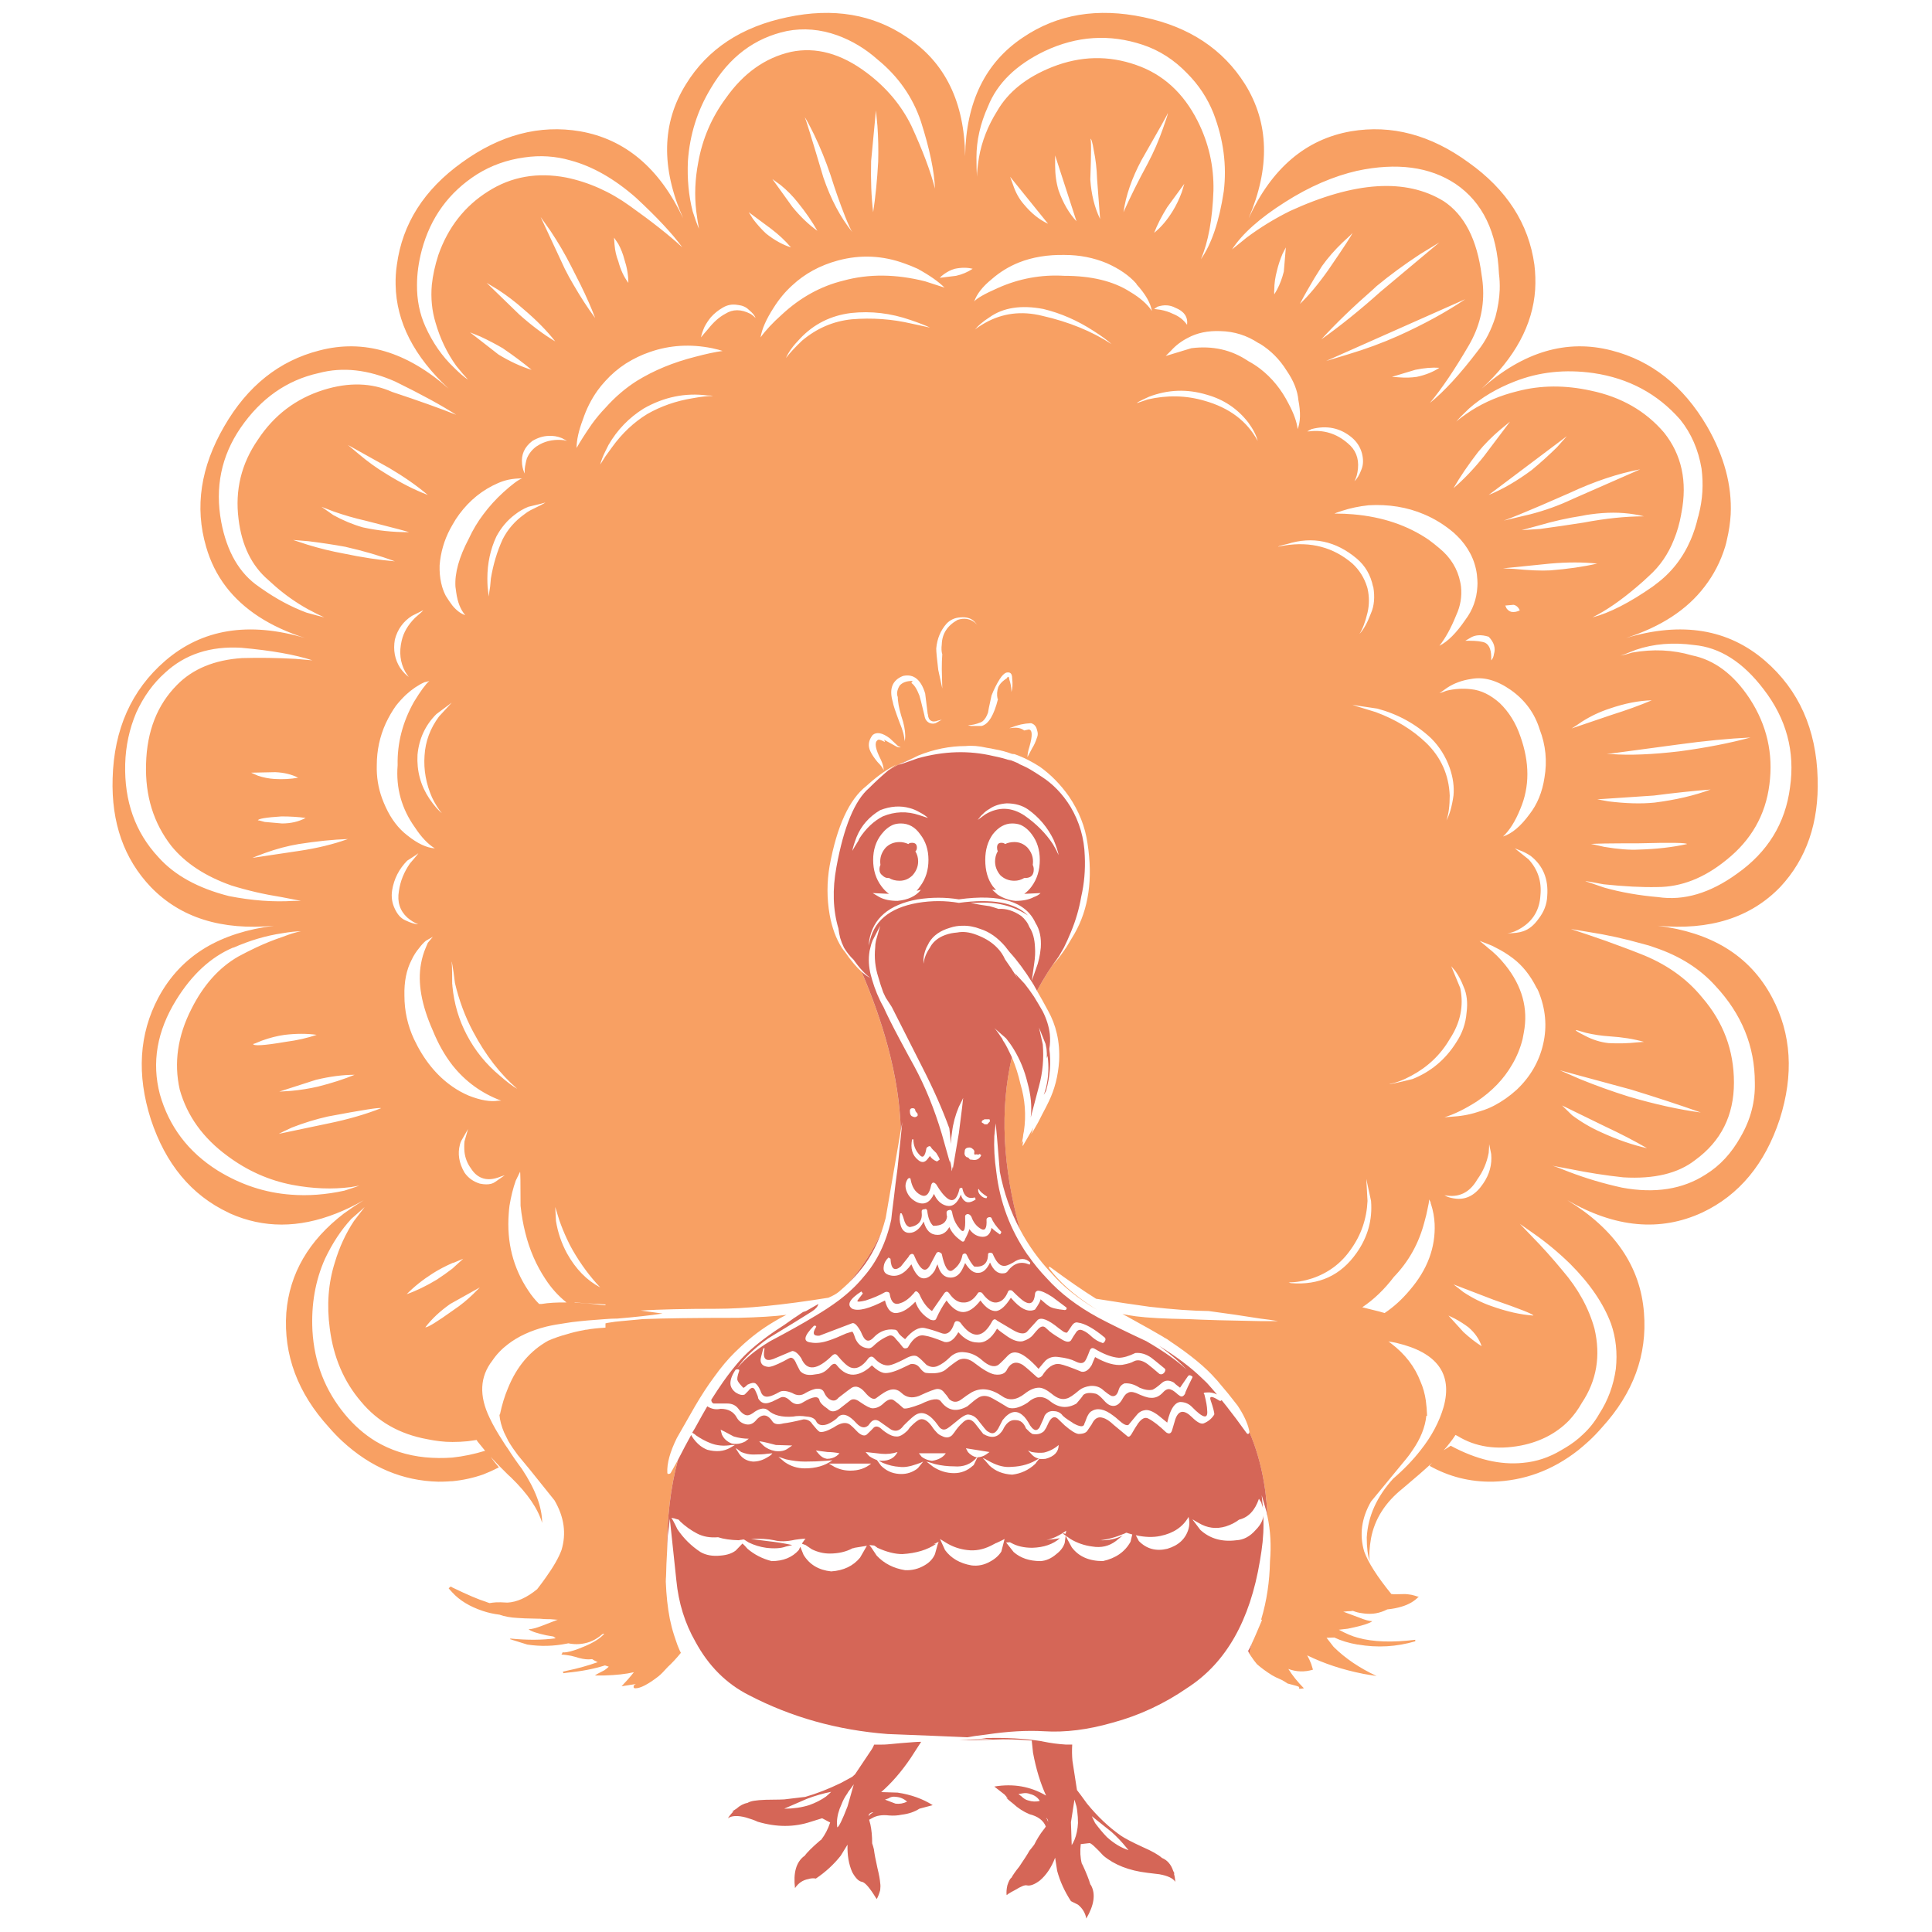 <?xml version="1.0" encoding="utf-8"?>
<!-- Generator: Adobe Illustrator 16.0.0, SVG Export Plug-In . SVG Version: 6.00 Build 0)  -->
<!DOCTYPE svg PUBLIC "-//W3C//DTD SVG 1.1//EN" "http://www.w3.org/Graphics/SVG/1.1/DTD/svg11.dtd">
<svg version="1.1" id="Layer_1" xmlns="http://www.w3.org/2000/svg" xmlns:xlink="http://www.w3.org/1999/xlink" x="0px" y="0px"
	 width="300px" height="300px" viewBox="0 0 300 300" enable-background="new 0 0 300 300" xml:space="preserve">
<g>
	<path fill-rule="evenodd" clip-rule="evenodd" fill="#F8A063" d="M136.871,191.323c-1.276,2.811-2.965,5.438-5.075,7.882
		c-0.467,0.443-0.975,0.9-1.519,1.369c-0.365,0.311-0.911,0.624-1.641,0.935c-7.102,1.145-12.904,1.718-17.405,1.718
		c-4.865,0-8.781,0.092-11.748,0.273l3.396,0.469c-1.898,0.287-4.24,0.546-7.024,0.778c-0.573,0-1.183,0.026-1.835,0.079
		c-1.977,0.131-3.706,0.287-5.191,0.469c-0.283,0.053-0.544,0.091-0.779,0.117c-1.302,0.182-2.381,0.377-3.239,0.586
		c-2.366,0.598-4.345,1.509-5.933,2.731c-0.963,0.728-1.77,1.573-2.419,2.536c-1.952,2.498-2.095,5.463-0.429,8.899
		c0.467,1.012,1.157,2.224,2.067,3.628c0.234,0.392,0.495,0.781,0.78,1.172c0.624,0.986,1.352,2.041,2.187,3.159
		c2.081,3.149,3.12,5.933,3.12,8.354c-0.65-2.212-2.262-4.566-4.838-7.064c-0.183-0.157-0.338-0.299-0.469-0.432
		c-0.988-0.96-1.887-1.886-2.693-2.771c0.389,0.548,0.82,1.093,1.287,1.641c-0.805,0.416-1.612,0.779-2.417,1.093
		c-1.561,0.546-3.164,0.896-4.802,1.055c-0.232,0-0.456,0.013-0.663,0.037c-0.496,0.027-1.001,0.04-1.521,0.04
		c-5.543-0.131-10.512-2.225-14.91-6.284c-0.703-0.649-1.391-1.364-2.067-2.146c-4.866-5.334-7.078-11.266-6.634-17.796
		c0.494-6.089,3.474-11.226,8.936-15.415c0.964-0.703,1.992-1.393,3.084-2.069c-1.458,0.833-2.888,1.523-4.293,2.069
		c-5.801,2.289-11.278,2.289-16.431,0c-0.104-0.053-0.208-0.104-0.312-0.157c-5.723-2.704-9.73-7.531-12.02-14.479
		c-2.211-6.945-1.822-13.243,1.17-18.889c1.769-3.305,4.216-5.893,7.338-7.766c2.939-1.743,6.478-2.875,10.615-3.395
		c-8.145,0.754-14.518-1.25-19.123-6.011c-4.162-4.371-6.14-9.991-5.932-16.859c0.208-7.649,2.927-13.737,8.156-18.264
		c5.724-4.944,12.958-6.128,21.701-3.552c-5.438-1.743-9.523-4.397-12.256-7.961c-1.404-1.847-2.432-3.916-3.083-6.205
		c-1.794-6.14-0.858-12.371,2.81-18.694c3.616-6.27,8.547-10.199,14.793-11.786c6.868-1.795,13.554,0.183,20.059,5.933
		c-5.386-4.996-8.132-10.368-8.236-16.119c-0.027-1.04,0.04-2.081,0.196-3.121c0.858-6.375,4.226-11.668,10.107-15.884
		c5.932-4.292,12.046-5.906,18.343-4.839c6.999,1.223,12.332,5.724,15.999,13.503c-3.458-7.857-3.316-14.791,0.431-20.801
		c3.357-5.463,8.611-8.937,15.765-10.42c7.103-1.509,13.296-0.468,18.578,3.122c5.904,3.903,8.91,10.057,9.014,18.46
		c0.128-8.403,3.136-14.558,9.015-18.46c5.308-3.59,11.54-4.63,18.694-3.122c7.076,1.483,12.332,4.957,15.766,10.42
		c3.722,6.01,3.904,12.944,0.549,20.801c3.59-7.779,8.884-12.28,15.882-13.503c6.297-1.067,12.386,0.547,18.264,4.839
		c5.934,4.216,9.342,9.51,10.226,15.884c0.157,1.3,0.195,2.588,0.118,3.864c-0.365,5.463-3.136,10.589-8.313,15.376
		c6.504-5.75,13.23-7.728,20.176-5.933c6.217,1.587,11.161,5.517,14.831,11.786c2.653,4.605,3.877,9.158,3.669,13.66
		c-0.078,1.327-0.274,2.64-0.586,3.941c-0.078,0.389-0.169,0.754-0.274,1.092c-0.703,2.29-1.769,4.358-3.199,6.205
		c-2.707,3.564-6.765,6.219-12.177,7.961c8.663-2.576,15.858-1.392,21.582,3.552c5.229,4.526,7.949,10.615,8.157,18.264
		c0.207,6.869-1.731,12.488-5.815,16.859c-4.605,4.762-10.94,6.765-19.006,6.011c4.11,0.52,7.61,1.651,10.498,3.395
		c3.098,1.873,5.517,4.461,7.26,7.766c2.99,5.646,3.382,11.943,1.17,18.889c-2.29,6.947-6.297,11.774-12.019,14.479
		c-6.531,3.021-13.519,2.382-20.958-1.912c7.389,4.501,11.355,10.33,11.901,17.484c0.522,6.53-1.651,12.462-6.516,17.796
		c-0.677,0.782-1.354,1.483-2.03,2.109c-0.57,0.52-1.13,1.001-1.678,1.443c-3.979,3.122-8.402,4.747-13.269,4.878
		c-3.512,0.052-6.779-0.768-9.795-2.459c0.128-0.182,0.271-0.352,0.428-0.506c-1.145,1.065-2.68,2.405-4.605,4.018
		c-2.706,2.16-4.345,4.736-4.917,7.728c-0.259,1.51-0.325,2.693-0.194,3.551c-0.312-0.857-0.47-2.081-0.47-3.666
		c0.185-3.281,1.549-6.323,4.1-9.134c1.663-1.431,3.08-2.901,4.252-4.409c1.716-2.16,2.914-4.411,3.591-6.752
		c1.406-5.126-1.027-8.432-7.299-9.913c-0.102-0.026-0.221-0.053-0.35-0.077c-0.311-0.053-0.625-0.104-0.937-0.157
		c0.13,0.078,0.273,0.182,0.429,0.313c2.16,1.638,3.681,3.616,4.565,5.932c0.39,0.885,0.665,1.859,0.821,2.928
		c0.104,0.754,0.169,1.548,0.196,2.379h-0.118c-0.183,1.771-0.899,3.554-2.146,5.349c-0.287,0.442-0.612,0.885-0.977,1.327
		c-1.224,1.481-3.045,3.692-5.464,6.633c-1.481,2.576-1.834,5.165-1.053,7.768c0.623,1.716,2.028,3.916,4.213,6.596
		c0.105,0,0.209,0.011,0.313,0.037c0.831-0.026,1.443-0.037,1.833-0.037c0.34,0.024,0.665,0.064,0.977,0.117
		c0.339,0.078,0.65,0.168,0.937,0.272h0.195c-0.649,0.703-1.533,1.225-2.654,1.561c-0.675,0.208-1.418,0.352-2.225,0.429
		l-0.507,0.234c-0.57,0.234-1.13,0.376-1.678,0.43c-0.597,0.053-1.196,0.026-1.796-0.078c-0.441-0.051-0.897-0.168-1.364-0.352
		c-0.105,0-0.21,0.014-0.313,0.04c-0.39,0-0.728,0.026-1.014,0.077h-0.196c1.093,0.416,1.899,0.716,2.42,0.898
		c0.963,0.389,1.667,0.586,2.108,0.586c-0.34,0.285-1.249,0.597-2.732,0.937c-0.392,0.077-0.757,0.155-1.092,0.233
		c-0.47,0.053-0.925,0.103-1.367,0.156c1.093,0.597,2.081,1.016,2.965,1.249c2.344,0.65,5.31,0.754,8.899,0.313v0.233
		c-2.916,0.858-5.88,1.028-8.899,0.507c-0.024,0-0.051,0-0.077,0c-1.353-0.234-2.55-0.598-3.59-1.092
		c-0.443,0.026-0.845,0.039-1.208,0.039l1.09,1.404c0.026,0,0.04,0.014,0.04,0.04c1.796,1.769,4.006,3.264,6.634,4.488
		c-0.728-0.104-1.456-0.224-2.185-0.352h0.039c-3.148-0.625-6.023-1.576-8.626-2.851c0.235,0.416,0.443,0.858,0.624,1.327
		c0.08,0.287,0.169,0.586,0.274,0.898c-1.3,0.391-2.576,0.351-3.825-0.116c0.65,1.039,1.459,2.041,2.419,3.006
		c-0.234,0.051-0.479,0.074-0.74,0.074v-0.271c-0.052-0.079-0.65-0.261-1.796-0.547c-0.261-0.181-0.56-0.363-0.896-0.546
		c-0.73-0.313-1.236-0.559-1.523-0.74c-0.911-0.572-1.693-1.146-2.342-1.718c-0.312-0.365-0.636-0.808-0.977-1.327
		c-0.076-0.104-0.143-0.21-0.193-0.312h-0.039c0.156-0.549,0.298-1.081,0.429-1.603c0.234-0.491,0.453-0.987,0.664-1.481
		c0.103-0.259,0.401-0.963,0.897-2.107c-0.054-0.052-0.091-0.091-0.118-0.117c0.858-2.861,1.313-5.88,1.366-9.055
		c0.209-2.419,0.078-4.734-0.391-6.947c-0.208-4.838-1.145-9.195-2.809-13.072c0-0.026,0-0.053,0-0.077
		c-0.026-0.079-0.039-0.157-0.039-0.234c-0.262-1.146-0.86-2.421-1.795-3.824c-0.234-0.313-0.717-0.925-1.446-1.836
		c-0.416-0.493-0.896-1.065-1.442-1.718c-0.157-0.208-0.326-0.403-0.509-0.584c-1.534-1.769-3.9-3.721-7.102-5.854
		c-0.156-0.104-0.299-0.209-0.429-0.313c-0.157-0.077-0.301-0.154-0.43-0.234c-0.079-0.051-0.156-0.104-0.233-0.154
		c-1.093-0.65-2.707-1.562-4.84-2.733c-0.443-0.261-0.925-0.521-1.444-0.78c0.649,0.13,1.354,0.248,2.106,0.352
		c1.77,0.232,4.449,0.376,8.04,0.429c2.627,0.131,6.374,0.234,11.241,0.314c0.885,0,1.807,0,2.771,0
		c-0.911-0.157-1.836-0.288-2.771-0.394c-2.578-0.416-5.242-0.806-8.002-1.17c-2.498-0.025-5.555-0.248-9.172-0.663
		c-2.496-0.336-5.267-0.757-8.313-1.247c-2.002-1.252-4.306-2.837-6.906-4.764c-0.131-0.076-0.234-0.154-0.313-0.233l-0.117,0.197
		c1.588,2.157,3.878,4.2,6.869,6.126c0.209,0.129,0.43,0.271,0.664,0.428c-2.941-1.743-5.31-3.64-7.103-5.696
		c-1.952-2.057-3.591-4.331-4.917-6.83c-2.707-9.758-3.123-18.668-1.251-26.734c0.574,1.354,1.016,2.732,1.328,4.139
		c0.728,2.446,0.911,4.892,0.547,7.337c-0.08,0.336-0.131,0.661-0.155,0.976c-0.08,0.362-0.132,0.676-0.157,0.937
		c0.077-0.105,0.142-0.234,0.194-0.391c0,0.104,0,0.208,0,0.312c-0.053,0.054-0.077,0.117-0.077,0.196c0,0.052,0,0.091,0,0.118
		c0,0.074,0,0.141,0,0.192l1.676-2.888c-0.128,0.34-0.245,0.665-0.349,0.976c-0.026,0.027-0.04,0.052-0.04,0.078
		c0.13-0.207,0.274-0.429,0.431-0.662c0.442-0.729,0.909-1.602,1.404-2.614c0.312-0.574,0.625-1.185,0.936-1.835
		c0.911-1.874,1.443-3.955,1.601-6.246c0.077-1.508-0.037-2.938-0.352-4.293c-0.285-1.247-0.741-2.432-1.366-3.55
		c-0.597-1.119-1.17-2.146-1.717-3.083c0.989-1.873,2.134-3.682,3.435-5.426c-0.312,0.522-0.637,0.99-0.976,1.406
		c0.573-0.625,1.17-1.392,1.796-2.303c0.078-0.131,0.168-0.26,0.274-0.391c0.389-0.65,0.817-1.366,1.286-2.146
		c2.212-3.851,2.888-8.534,2.028-14.049c-0.362-2.576-1.325-5.008-2.889-7.299c-1.299-1.846-2.808-3.381-4.525-4.604
		c-0.572-0.365-1.158-0.703-1.756-1.015c-0.702-0.365-1.433-0.678-2.185-0.938c-0.133,0-0.261-0.012-0.393-0.038
		c-0.832-0.313-1.701-0.546-2.612-0.703c-0.443-0.104-0.86-0.182-1.251-0.235c-1.247-0.287-2.355-0.377-3.316-0.273
		c-2.47,0-4.931,0.495-7.376,1.484l-0.703,0.351c-1.429,0.546-2.745,1.198-3.941,1.952l0.04-0.04l1.169-0.859l-1.287,0.743
		c-0.234,0.156-0.469,0.312-0.704,0.468c-0.756,0.521-1.507,1.12-2.264,1.795c-0.13,0.104-0.245,0.208-0.352,0.312
		c-2.653,2.082-4.553,6.206-5.696,12.372c-0.442,2.549-0.442,5.085,0,7.609c0.363,2.004,0.987,3.707,1.874,5.113
		c0.155,0.235,0.325,0.456,0.506,0.664c0.885,1.301,1.742,2.329,2.576,3.083c1.716,4.007,3.069,7.857,4.06,11.552
		c1.247,4.631,1.923,9.002,2.027,13.111l-2.341,13.583C137.327,189.893,137.105,190.62,136.871,191.323z M105.259,226.721
		c-1.146,4.291-1.703,9.055-1.679,14.283c-0.077,1.197-0.129,2.445-0.155,3.748c-0.026,0.285-0.04,0.57-0.04,0.857
		c0.078,2.108,0.286,4.033,0.626,5.776c0.182,0.884,0.403,1.73,0.664,2.535c0.077,0.234,0.155,0.47,0.234,0.704
		c0.181,0.572,0.39,1.118,0.623,1.64c0.054,0.129,0.118,0.257,0.195,0.39c-0.677,0.832-1.353,1.561-2.029,2.185
		c-0.624,0.703-1.118,1.198-1.481,1.483c-1.588,1.223-2.771,1.836-3.551,1.836c-0.287,0-0.354-0.171-0.195-0.51
		c0.078-0.052,0.168-0.104,0.272-0.156l-2.225,0.352c0.702-0.728,1.34-1.455,1.913-2.185c-1.222,0.287-2.757,0.454-4.605,0.507
		h-1.444c0.155-0.129,0.65-0.403,1.484-0.821c0.259-0.181,0.481-0.362,0.663-0.544c-0.182-0.053-0.378-0.116-0.586-0.196
		c-1.743,0.548-3.708,0.925-5.893,1.132c-0.182,0.026-0.364,0.054-0.548,0.078l-0.115-0.234c0.234-0.051,0.455-0.103,0.663-0.155
		c1.641-0.339,3.226-0.78,4.763-1.326c-0.444-0.209-0.729-0.365-0.862-0.47c-0.232,0.026-0.416,0.038-0.546,0.038
		c-0.597,0-1.287-0.128-2.067-0.389c-0.442-0.131-0.871-0.222-1.287-0.272c-0.314-0.053-0.599-0.079-0.858-0.079
		c0-0.054,0.025-0.103,0.077-0.155c0.051-0.079,0.078-0.144,0.078-0.196c0.208,0.026,0.442,0.013,0.703-0.038
		c0.65-0.105,1.495-0.379,2.536-0.82c1.535-0.624,2.616-1.301,3.239-2.029H93.63c-0.053,0.053-0.104,0.091-0.157,0.117
		c-0.13,0.105-0.261,0.208-0.389,0.313c-0.442,0.337-0.937,0.611-1.486,0.821c-1.09,0.389-2.208,0.467-3.354,0.23
		c-0.053,0-0.118,0.015-0.195,0.042c-2.056,0.415-4.112,0.468-6.167,0.154l-2.381-0.74c-0.104-0.054-0.194-0.08-0.272-0.08v-0.117
		c2.6,0.262,4.955,0.25,7.062-0.037c-0.128-0.104-0.245-0.197-0.351-0.273c-0.363-0.052-0.741-0.118-1.13-0.196
		c-1.457-0.312-2.366-0.623-2.733-0.938c0.469,0,1.172-0.181,2.107-0.544c0.546-0.208,1.353-0.521,2.421-0.937h-0.157
		c-0.286-0.026-0.624-0.053-1.015-0.08c-0.104,0-0.181,0-0.234,0c-0.496,0-0.962-0.024-1.405-0.075c-0.104,0-0.194,0-0.274,0
		c-1.587-0.027-2.653-0.066-3.2-0.119c-1.041-0.051-1.965-0.222-2.772-0.507c-0.882-0.104-1.754-0.301-2.612-0.586
		c-2.005-0.676-3.566-1.625-4.685-2.848c-0.13-0.156-0.272-0.314-0.429-0.469c-0.053-0.079-0.104-0.144-0.155-0.197l0.312-0.271
		c0.104,0.053,0.195,0.104,0.272,0.155c2.368,1.146,4.111,1.886,5.229,2.226c0.183,0.078,0.364,0.145,0.548,0.194
		c0.283-0.05,0.61-0.09,0.975-0.116c0.39-0.026,0.989-0.014,1.795,0.04c1.482-0.08,3.029-0.781,4.644-2.109
		c0-0.025,0.026-0.064,0.077-0.118c0.442-0.57,0.847-1.116,1.21-1.638c1.198-1.665,2.016-3.096,2.46-4.292
		c0.779-2.576,0.416-5.151-1.092-7.728c-1.51-1.873-2.772-3.447-3.787-4.723c-0.677-0.806-1.236-1.482-1.679-2.03
		c-0.077-0.103-0.142-0.181-0.194-0.234c-0.573-0.754-1.068-1.481-1.483-2.185c-0.027-0.025-0.038-0.053-0.038-0.079
		c0-0.024-0.015-0.049-0.04-0.075c-0.208-0.392-0.402-0.782-0.585-1.172c-0.416-0.963-0.664-1.899-0.743-2.811h0.079
		c0.312-1.51,0.728-2.874,1.249-4.099c1.352-3.354,3.435-5.813,6.245-7.375c0.884-0.389,1.861-0.729,2.927-1.015
		c0.832-0.259,1.705-0.467,2.616-0.626c0.155-0.049,0.31-0.075,0.467-0.075c0.676-0.132,1.638-0.234,2.888-0.314v-0.662
		c0.183-0.052,0.378-0.091,0.586-0.118c0.599-0.103,1.209-0.183,1.835-0.231c1.092-0.106,2.225-0.21,3.394-0.314
		c3.304-0.129,8.21-0.196,14.713-0.196c3.251-0.075,5.777-0.232,7.572-0.467c-0.65,0.312-1.289,0.663-1.913,1.053
		c-1.822,1.067-3.552,2.37-5.191,3.904c-0.285,0.285-0.586,0.57-0.897,0.857c-1.066,1.04-2.159,2.342-3.277,3.903
		c-0.964,1.302-1.939,2.797-2.927,4.488l-2.81,4.917c-1.067,2.159-1.561,3.954-1.482,5.387c0,0.077,0.024,0.142,0.076,0.194h0.117
		c0.13,0,0.234-0.039,0.314-0.117C104.519,228.048,104.896,227.371,105.259,226.721z M139.681,106.48
		c0.417-0.494,1.065-0.741,1.952-0.741h0.077l-0.195,0.312c0.443,0.286,0.858,0.936,1.25,1.951c0.078,0.208,0.337,1.236,0.781,3.083
		c0.078,0.598,0.363,1.001,0.858,1.209c0.416,0.131,0.78,0.092,1.092-0.117l0.743-0.429l-0.469,0.117h-0.039
		c-0.52,0.208-0.911,0.221-1.17,0.039c-0.261-0.13-0.417-0.429-0.469-0.896c0-0.079-0.015-0.13-0.04-0.157
		c-0.261-2.055-0.391-3.108-0.391-3.161c-0.31-1.041-0.741-1.795-1.287-2.263c-0.572-0.496-1.287-0.651-2.145-0.469
		c-1.667,0.65-2.2,1.99-1.602,4.02c0.053,0.416,0.404,1.482,1.054,3.2c0.514,1.21,0.774,2.206,0.78,2.986
		c0.004-0.127,0.03-0.264,0.078-0.41c0.079-0.729-0.027-1.626-0.311-2.693c-0.444-1.353-0.703-2.432-0.783-3.239
		c-0.026-0.208-0.038-0.403-0.038-0.585C139.201,107.742,139.292,107.157,139.681,106.48z M151.779,97.075
		c-0.156-0.209-0.324-0.403-0.506-0.586c-0.495-0.494-1.211-0.702-2.147-0.624c-0.86,0.052-1.576,0.377-2.147,0.975
		c-0.937,1.067-1.471,2.355-1.601,3.864c0,0.494,0.104,1.601,0.313,3.316l0.626,2.889l-0.078-3.005c0-0.859,0.024-1.626,0.078-2.303
		c-0.13-0.391-0.158-0.911-0.078-1.561c0.051-1.638,0.869-2.901,2.457-3.785c1.015-0.338,1.913-0.195,2.695,0.429
		C151.545,96.815,151.674,96.945,151.779,97.075z M155.917,105.622c0.155-0.13,0.285-0.222,0.39-0.273
		c0.234-0.391,0.376-0.326,0.429,0.194c0.208,0.65,0.313,1.223,0.313,1.717c0,0.053,0,0.118,0,0.195
		c0.182-0.52,0.221-1.235,0.117-2.146c0-0.729-0.313-1.014-0.938-0.858c-0.312,0.129-0.639,0.455-0.976,0.976
		c-0.495,0.78-0.923,1.639-1.288,2.575c-0.363,1.64-0.546,2.524-0.546,2.654c-0.208,0.598-0.482,1.041-0.818,1.327
		c-0.106,0.078-0.224,0.143-0.352,0.195c-0.704,0.286-1.354,0.43-1.953,0.43l0.429,0.116h1.718c1.068-0.286,1.911-1.69,2.536-4.214
		c-0.026,0-0.051,0-0.077,0c-0.131-0.624-0.091-1.236,0.116-1.834C155.228,106.258,155.526,105.907,155.917,105.622z
		 M55.072,166.893c-1.847,0-3.85,0.261-6.01,0.781l-5.698,1.833l1.835-0.115c1.43-0.133,2.822-0.352,4.175-0.665
		C51.534,168.181,53.434,167.569,55.072,166.893z M70.253,149.876c-0.051-0.363-0.104-0.545-0.157-0.545
		c0.08,0,0.117,1.144,0.117,3.434c0.027,0.104,0.04,0.233,0.04,0.39c0.261,2.705,1.001,5.218,2.225,7.532
		c1.275,2.446,2.993,4.565,5.151,6.36c1.066,0.938,1.966,1.614,2.693,2.03c-2.653-2.289-4.943-5.254-6.869-8.897
		c-1.221-2.289-2.158-4.8-2.809-7.532C70.488,151.348,70.357,150.424,70.253,149.876z M65.141,147.146
		c-0.495,0.573-0.911,1.223-1.25,1.952c-0.78,1.509-1.145,3.343-1.092,5.502c0,2.367,0.493,4.619,1.483,6.751
		c1.508,3.2,3.498,5.66,5.97,7.376c0.781,0.548,1.627,1.016,2.539,1.405c1.846,0.729,3.38,0.989,4.604,0.78h0.431
		c-3.046-1.145-5.569-2.979-7.573-5.503c-1.196-1.534-2.211-3.33-3.044-5.386c-1.769-3.979-2.379-7.44-1.833-10.38
		c0.157-0.885,0.402-1.718,0.741-2.498c0.104-0.26,0.208-0.507,0.314-0.742l0.778-0.936c-0.128,0.078-0.493,0.286-1.092,0.624
		C65.753,146.404,65.428,146.755,65.141,147.146z M60.889,138.248c-0.159,1.015-0.015,1.978,0.427,2.889
		c0.416,0.884,0.948,1.469,1.601,1.756c0.86,0.417,1.535,0.624,2.03,0.624c-0.573-0.208-1.145-0.559-1.718-1.053
		c-1.146-1.068-1.574-2.433-1.287-4.098c0.208-1.509,0.78-2.94,1.718-4.293c0.909-1.041,1.338-1.574,1.287-1.601
		c0.051,0.026-0.521,0.417-1.718,1.171C61.955,134.943,61.174,136.479,60.889,138.248z M54.019,130.286
		c-2.29,0.078-4.839,0.339-7.65,0.78c-1.716,0.288-3.473,0.755-5.268,1.405c-0.989,0.364-1.626,0.611-1.913,0.742l7.298-1.093
		C49.27,131.705,51.78,131.092,54.019,130.286z M45.862,102.305l2.654,0.233c-2.706-0.886-6.388-1.536-11.045-1.952
		c-4.787-0.287-8.729,1.002-11.826,3.864c-1.846,1.639-3.343,3.707-4.487,6.205c-1.067,2.524-1.639,5.176-1.717,7.961
		c-0.156,5.802,1.561,10.628,5.15,14.479c2.499,2.81,6.154,4.827,10.967,6.048c3.565,0.702,6.922,0.95,10.07,0.742h1.092
		l-3.004-0.585c-2.655-0.417-5.243-1.015-7.767-1.795c-4.06-1.431-7.167-3.473-9.328-6.127c-2.784-3.564-4.098-7.818-3.941-12.761
		c0.13-5.074,1.73-9.159,4.8-12.255c2.445-2.498,5.815-3.89,10.108-4.176C40.294,102.109,43.052,102.148,45.862,102.305z
		 M68.184,111.241c1.327-1.431,1.979-2.146,1.952-2.146c0.027,0-0.766,0.599-2.379,1.795c-1.718,1.718-2.695,3.825-2.927,6.322
		c-0.13,2.498,0.482,4.762,1.835,6.791c0.728,1.067,1.377,1.822,1.95,2.264c-0.521-0.599-1.028-1.405-1.523-2.42
		c-0.936-2.133-1.327-4.306-1.17-6.517C66.052,115.117,66.806,113.088,68.184,111.241z M64.283,108.978
		c1.015-1.665,1.809-2.745,2.381-3.239c-0.21,0.078-0.458,0.143-0.743,0.194c-0.988,0.442-1.952,1.094-2.888,1.953
		c-0.546,0.52-1.067,1.092-1.561,1.716c-0.573,0.808-1.094,1.705-1.561,2.693c-0.938,2.057-1.404,4.228-1.404,6.519
		c-0.053,1.794,0.219,3.511,0.818,5.151c0.184,0.495,0.378,0.963,0.586,1.405c0.858,1.847,1.963,3.291,3.317,4.332
		c1.587,1.275,3.02,1.952,4.293,2.03c-1.068-0.65-2.094-1.73-3.084-3.24c-2.082-2.914-2.978-6.14-2.693-9.678
		C61.667,115.404,62.514,112.126,64.283,108.978z M63.969,95.63c-1.351,0.859-2.238,2.083-2.653,3.669
		c-0.286,1.64-0.012,3.109,0.82,4.41c0.235,0.339,0.469,0.624,0.703,0.859c0.208,0.208,0.416,0.39,0.624,0.546
		c-0.208-0.287-0.389-0.56-0.546-0.819c-0.781-1.431-0.962-3.031-0.546-4.8c0.287-1.275,0.975-2.458,2.067-3.552
		c0.911-0.781,1.327-1.171,1.25-1.171L63.969,95.63z M83.288,69.327c0.209-0.13,0.404-0.247,0.586-0.352
		c1.092-0.573,2.328-0.78,3.708-0.623l0.469,0.116l-0.781-0.429c-0.703-0.287-1.406-0.403-2.107-0.352
		c-0.833,0.027-1.665,0.287-2.499,0.781c-1.223,0.938-1.756,2.122-1.599,3.552v0.039c0.076,0.625,0.219,1.119,0.427,1.483
		c-0.051-0.442-0.013-0.949,0.118-1.522c0.053-0.286,0.119-0.559,0.196-0.819C82.118,70.445,82.611,69.821,83.288,69.327z
		 M75.716,91.104c0.053,0.573,0.118,1.081,0.197,1.523c0.025-0.442,0.091-0.95,0.195-1.523c0.024-0.39,0.064-0.82,0.117-1.288
		c0.364-2.186,0.975-4.216,1.833-6.088c0.781-1.535,1.899-2.822,3.356-3.863c0.287-0.235,0.599-0.443,0.937-0.625
		c1.352-0.65,2.134-1.054,2.342-1.21c-0.208,0.077-1.092,0.299-2.653,0.664c-0.756,0.312-1.433,0.702-2.03,1.171
		c-1.199,0.884-2.173,2.028-2.928,3.434c-0.936,2.003-1.404,4.176-1.404,6.518C75.679,90.284,75.69,90.713,75.716,91.104z
		 M70.253,81.503c-0.104,0.208-0.221,0.416-0.349,0.624c-0.938,1.77-1.484,3.655-1.641,5.659c-0.027,0.989,0.053,1.887,0.234,2.693
		c0.053,0.208,0.104,0.417,0.155,0.625c0.157,0.521,0.352,1.002,0.586,1.444c0.338,0.546,0.677,1.041,1.015,1.483
		c0.652,0.781,1.313,1.275,1.99,1.484c-0.728-0.833-1.196-2.017-1.404-3.552c-0.026-0.261-0.066-0.547-0.117-0.859
		c-0.13-2.107,0.56-4.591,2.07-7.453c0.623-1.354,1.377-2.615,2.264-3.786c0.909-1.223,1.95-2.368,3.12-3.435
		c1.353-1.223,2.317-1.938,2.89-2.147c-0.729,0-1.419,0.065-2.069,0.195c-0.599,0.13-1.158,0.313-1.678,0.546
		c-2.395,1.041-4.397,2.654-6.012,4.84C70.917,80.384,70.567,80.931,70.253,81.503z M45.511,83.845l2.263,0.742
		c1.874,0.573,3.733,1.027,5.582,1.366c2.861,0.599,5.515,1.001,7.96,1.209c-2.289-0.858-4.864-1.612-7.726-2.263
		c-1.875-0.338-3.773-0.625-5.699-0.859L45.511,83.845z M56.712,80.84c-1.614-0.365-3.24-0.833-4.88-1.405l-1.913-0.741l1.835,1.287
		c1.51,0.833,3.044,1.47,4.605,1.912c2.289,0.496,4.619,0.743,6.985,0.743h0.117C63.671,82.635,61.421,82.037,56.712,80.84z
		 M54.019,69.092l1.677,1.405c1.379,1.171,2.786,2.186,4.216,3.044c2.289,1.431,4.462,2.537,6.519,3.317
		c-1.692-1.431-3.684-2.823-5.972-4.175L54.019,69.092z M60.889,60.858c4.083,1.354,7.401,2.537,9.95,3.551
		c-2.264-1.457-5.411-3.174-9.444-5.151c-4.216-1.874-8.183-2.315-11.904-1.326c-4.943,1.092-8.989,3.928-12.137,8.507
		c-2.992,4.371-3.995,9.237-3.005,14.597c0.883,4.657,2.835,8.012,5.854,10.068c0.104,0.079,0.234,0.169,0.39,0.273
		c2.29,1.613,4.618,2.862,6.986,3.747c1.196,0.338,2.122,0.585,2.772,0.742c-0.65-0.286-1.51-0.716-2.577-1.289
		c-1.769-0.988-3.422-2.146-4.956-3.473c-0.391-0.363-0.781-0.715-1.172-1.054c-2.575-2.21-4.11-5.359-4.604-9.444
		c-0.573-4.5,0.429-8.612,3.005-12.332c2.498-3.8,5.891-6.375,10.187-7.727C54.161,59.324,57.714,59.427,60.889,60.858z
		 M74.625,52.272l-1.641-0.664l4.411,3.436c1.795,1.093,3.513,1.886,5.151,2.381c-1.273-1.066-2.771-2.187-4.488-3.357
		C76.991,53.443,75.847,52.844,74.625,52.272z M97.571,43.92c0-1.171-0.208-2.394-0.624-3.667c-0.208-0.807-0.521-1.601-0.937-2.381
		l-0.662-0.976l0.076,1.094c0.079,0.936,0.274,1.795,0.586,2.576C96.351,41.865,96.868,42.984,97.571,43.92z M80.634,48.838
		c1.926,1.718,3.788,3.11,5.583,4.176c-1.277-1.639-2.929-3.317-4.959-5.035c-1.197-1.067-2.51-2.067-3.94-3.004l-1.756-1.054
		L80.634,48.838z M87.698,41.736c0.442,0.883,0.897,1.716,1.365,2.496c1.094,1.9,2.213,3.618,3.356,5.152
		c-0.624-1.639-1.38-3.357-2.263-5.152c-0.466-0.936-0.961-1.911-1.483-2.926c-0.938-1.847-2.003-3.668-3.2-5.463l-1.521-2.146
		L87.698,41.736z M88.596,24.914c-2.315-0.675-4.709-0.832-7.181-0.468c-2.68,0.365-5.125,1.236-7.336,2.615
		c-4.371,2.785-7.232,6.713-8.586,11.787c-0.495,1.874-0.741,3.669-0.741,5.385c-0.026,2.316,0.402,4.463,1.287,6.44
		c1.143,2.55,2.64,4.696,4.488,6.439c0.858,0.859,1.574,1.471,2.147,1.834c-0.495-0.52-1.107-1.235-1.835-2.146
		c-1.431-2.003-2.499-4.228-3.2-6.674c-0.573-1.873-0.767-3.838-0.586-5.894c0.155-1.482,0.494-3.03,1.015-4.643
		c1.508-4.293,4.084-7.585,7.728-9.874c3.591-2.29,7.635-3.005,12.137-2.147c3.512,0.729,6.804,2.199,9.872,4.41
		c3.437,2.446,6.154,4.592,8.157,6.44c-1.561-2.134-3.967-4.709-7.219-7.728C95.386,27.751,92.003,25.826,88.596,24.914z
		 M110.685,61.483c-0.13-0.052-0.418-0.078-0.858-0.078c-3.434-0.442-6.726,0.234-9.875,2.029c-2.289,1.431-4.11,3.317-5.464,5.659
		c-0.181,0.339-0.338,0.651-0.468,0.938c-0.39,0.78-0.664,1.483-0.818,2.107c0.234-0.364,0.506-0.793,0.818-1.288
		c0.287-0.417,0.625-0.885,1.015-1.405c1.561-2.159,3.383-3.877,5.463-5.151c2.134-1.222,4.489-2.042,7.065-2.458
		C108.863,61.599,109.905,61.483,110.685,61.483z M112.207,54.497c-0.363-0.13-0.911-0.273-1.639-0.43
		c-3.356-0.675-6.568-0.48-9.64,0.586c-1.3,0.443-2.549,1.042-3.746,1.795c-1.198,0.781-2.251,1.677-3.162,2.692
		c-0.442,0.469-0.858,0.977-1.25,1.522c-0.962,1.353-1.716,2.85-2.262,4.489c-0.65,1.717-0.977,3.187-0.977,4.41
		c0.574-1.015,1.353-2.237,2.343-3.669c0.675-0.936,1.391-1.794,2.145-2.575c1.483-1.665,3.109-3.057,4.878-4.177
		c2.655-1.639,5.685-2.887,9.094-3.746C109.656,54.951,111.061,54.653,112.207,54.497z M108.85,52.39
		c0.287-0.364,0.65-0.793,1.092-1.289c0.861-1.093,1.758-1.886,2.695-2.381c1.144-0.729,2.432-0.729,3.863,0
		c0.339,0.208,0.613,0.429,0.818,0.664c-0.102-0.364-0.453-0.793-1.052-1.287c-0.417-0.417-0.976-0.664-1.679-0.743h-0.039
		c-0.833-0.156-1.613-0.013-2.342,0.43c-0.676,0.39-1.274,0.872-1.796,1.445c-0.389,0.468-0.728,0.975-1.013,1.521
		C109.11,51.4,108.93,51.948,108.85,52.39z M116.266,32.955l0.663,1.053c0.65,0.859,1.327,1.613,2.03,2.265
		c1.275,1.014,2.563,1.73,3.863,2.146c-0.858-1.015-1.886-1.977-3.082-2.888L116.266,32.955z M119.934,27.803l3.083,4.292
		c1.225,1.509,2.525,2.758,3.904,3.747c-0.809-1.431-1.822-2.901-3.044-4.41c-0.781-0.988-1.665-1.886-2.655-2.692L119.934,27.803z
		 M126.373,20.817c-0.857-1.717-1.327-2.576-1.404-2.576c0.078,0,1.041,3.11,2.888,9.328c1.146,3.356,2.64,6.18,4.488,8.468
		c-0.207-0.285-0.585-1.105-1.132-2.458c-0.807-2.055-1.561-4.201-2.262-6.438C128.221,24.98,127.363,22.873,126.373,20.817z
		 M136.247,19.529l-0.234-2.38l-0.743,7.845c-0.076,2.939,0.026,5.593,0.313,7.961c0.363-2.368,0.624-4.983,0.781-7.845
		C136.416,23.263,136.378,21.402,136.247,19.529z M153.965,43.375c-1.38,1.118-2.275,2.263-2.691,3.434
		c0.416-0.495,1.626-1.184,3.629-2.068c3.303-1.484,6.75-2.122,10.341-1.913c4.214,0,7.611,0.819,10.187,2.458
		c1.588,0.937,2.732,1.938,3.435,3.006c-0.209-1.25-1.001-2.628-2.38-4.138c0-0.052-0.026-0.104-0.08-0.156
		c-1.092-1.222-2.6-2.263-4.527-3.122c-2.055-0.859-4.238-1.288-6.554-1.288c-2.629-0.052-4.997,0.338-7.104,1.171
		C156.658,41.384,155.239,42.255,153.965,43.375z M151.391,51.18c0.337-0.287,0.869-0.639,1.599-1.054
		c2.707-1.509,5.647-1.873,8.82-1.093c4.137,0.936,7.739,2.407,10.81,4.41c-0.625-0.572-1.547-1.25-2.771-2.029
		c-2.522-1.641-5.138-2.785-7.845-3.436c-3.434-0.65-6.217-0.221-8.352,1.289C152.639,49.918,151.884,50.556,151.391,51.18z
		 M141.516,50.243l2.889,0.625c-0.704-0.338-1.705-0.729-3.005-1.171c-3.071-1.067-6.153-1.431-9.249-1.092
		c-3.148,0.39-5.79,1.717-7.924,3.98c-1.066,1.093-1.795,2.095-2.184,3.005c0.599-0.78,1.432-1.678,2.498-2.693
		c2.289-1.924,4.865-3.031,7.728-3.317C135.414,49.319,138.498,49.541,141.516,50.243z M143.661,43.687l3.005,0.975
		c-0.935-0.938-2.328-1.913-4.175-2.926c-0.676-0.313-1.353-0.586-2.029-0.821c-3.407-1.249-6.854-1.405-10.341-0.467
		c-2.785,0.754-5.152,2.043-7.104,3.863c-1.093,0.988-2.055,2.147-2.888,3.474c-1.146,1.769-1.822,3.304-2.028,4.605
		c0.781-1.093,1.886-2.276,3.317-3.552c2.861-2.654,6.047-4.41,9.561-5.268C134.907,42.503,139.135,42.542,143.661,43.687z
		 M151.037,41.736c-0.831-0.209-1.756-0.209-2.771,0c-0.572,0.156-1.143,0.442-1.718,0.858c-0.285,0.208-0.492,0.39-0.623,0.546
		l2.536-0.312C149.399,42.619,150.257,42.255,151.037,41.736z M157.32,28.74c0.39,1.171,0.949,2.172,1.68,3.005
		c1.145,1.378,2.394,2.38,3.745,3.003l-5.893-7.297L157.32,28.74z M169.849,23.394c-0.209-1.301-0.392-1.914-0.546-1.835
		c0.154,0,0.154,2.109,0,6.323c0.154,2.316,0.664,4.357,1.521,6.126l-0.469-6.205C170.304,26.216,170.135,24.746,169.849,23.394z
		 M163.84,24.135v1.599c0,1.379,0.181,2.668,0.546,3.864c0.7,1.951,1.625,3.538,2.77,4.761L163.84,24.135z M122.822,8.056
		c3.876-0.807,7.781,0.26,11.708,3.2c3.071,2.29,5.399,5.047,6.986,8.273c1.77,3.852,2.992,7.103,3.668,9.757
		c-0.104-2.706-0.833-6.179-2.184-10.421c-1.276-3.798-3.527-7.011-6.753-9.639c-1.873-1.666-3.955-2.914-6.244-3.747
		c-2.629-0.937-5.229-1.157-7.805-0.664c-5.021,1.067-8.964,4.033-11.825,8.899c-2.083,3.434-3.266,7.194-3.553,11.279
		c-0.128,2.809,0.119,5.424,0.743,7.843c0.365,1.146,0.69,2.042,0.975,2.693c-0.13-0.651-0.272-1.574-0.429-2.771
		c-0.287-2.445-0.181-4.956,0.312-7.532c0.652-3.668,2.081-6.998,4.294-9.991C115.445,11.36,118.817,8.966,122.822,8.056z
		 M184.327,11.373c-2.003-2.082-4.293-3.552-6.867-4.411c-5.152-1.717-10.24-1.392-15.262,0.977
		c-4.422,2.133-7.349,4.995-8.779,8.585c-1.196,2.654-1.796,5.295-1.796,7.922c0,1.301,0.026,2.303,0.078,3.005
		c0-0.702,0.104-1.704,0.313-3.005c0.441-2.497,1.378-4.891,2.808-7.18c1.719-2.992,4.581-5.281,8.588-6.869
		c4.369-1.718,8.703-1.821,12.994-0.312c4.164,1.43,7.353,4.332,9.563,8.703c1.716,3.408,2.536,7.011,2.457,10.81
		c-0.155,4.449-0.806,8-1.951,10.655c1.666-2.368,2.849-5.88,3.552-10.538c0.494-4.006-0.038-8.053-1.601-12.138
		C187.489,15.236,186.123,13.167,184.327,11.373z M139.446,115.846l-1.287-1.209c-1.146-0.858-2.03-1.027-2.655-0.506
		c-0.65,0.832-0.766,1.677-0.35,2.536c0.231,0.494,0.599,1.041,1.092,1.64c0.259,0.26,0.468,0.493,0.624,0.702
		c0.209,0.286,0.325,0.507,0.354,0.664c0-0.495-0.144-1.054-0.431-1.679c-0.858-1.665-1.04-2.68-0.546-3.044
		c0.131-0.182,0.52-0.091,1.17,0.274l-0.118-0.351l1.758,0.975c0.234,0.157,0.507,0.222,0.818,0.196
		C139.771,115.99,139.628,115.925,139.446,115.846z M159.74,113.271c0.572,0.052,0.612,0.936,0.117,2.654
		c-0.208,0.65-0.312,1.196-0.312,1.639l0.742-1.405c0.285-0.442,0.533-0.989,0.74-1.64c0.155-0.337,0.155-0.729,0-1.171
		c-0.13-0.571-0.441-0.923-0.937-1.054c-1.092,0.052-2.094,0.273-3.005,0.665c-0.13,0.026-0.246,0.065-0.352,0.116
		c0.157-0.025,0.3-0.039,0.431-0.039c0.778-0.105,1.404,0.025,1.873,0.391C159.271,113.374,159.506,113.323,159.74,113.271z
		 M227.257,200.65c1.379,0.91,2.81,1.627,4.292,2.146c2.395,0.857,4.58,1.353,6.557,1.483c0-0.208-2.067-1.026-6.205-2.459
		l-6.204-2.381L227.257,200.65z M225.891,204.747l-0.977-0.467l2.343,2.576c0.936,0.857,1.874,1.588,2.81,2.184
		c-0.363-1.092-1.04-2.066-2.03-2.924C227.386,205.62,226.671,205.165,225.891,204.747z M212.154,183.049l0.194,3.435
		c-0.131,2.784-0.989,5.282-2.576,7.496c-1.481,2.157-3.484,3.666-6.01,4.523c-1.273,0.417-2.499,0.626-3.669,0.626l0.353,0.116
		c4.371,0.365,7.778-1.209,10.224-4.722c1.719-2.446,2.459-5.126,2.225-8.04L212.154,183.049z M222.223,187.032
		c-0.053-0.106-0.079-0.225-0.079-0.353l-0.234-0.431c0,0.313-0.077,0.794-0.234,1.443c-0.103,0.575-0.271,1.276-0.507,2.109
		c-0.858,3.277-2.432,6.101-4.721,8.469c-1.483,1.952-3.123,3.525-4.917,4.723l2.653,0.661c0.285,0.08,0.56,0.158,0.82,0.234
		c1.402-0.937,2.706-2.12,3.9-3.55c2.733-3.174,4.02-6.61,3.865-10.303C222.716,188.995,222.535,187.993,222.223,187.032z
		 M231.549,179.187l-0.311-1.521c0,0.285-0.026,0.74-0.078,1.364c-0.287,1.509-0.871,2.877-1.756,4.098
		c-1.198,2.083-2.902,2.902-5.113,2.461l0.429,0.234c0.418,0.154,0.884,0.259,1.405,0.31c1.64,0.156,3.03-0.623,4.176-2.34
		C231.288,182.36,231.706,180.825,231.549,179.187z M235.998,190.036l1.835,1.911c1.614,1.639,3.213,3.423,4.801,5.346
		c2.419,2.813,4.07,5.817,4.955,9.018c0.99,4.238,0.338,8.077-1.95,11.511c-0.572,1.017-1.236,1.927-1.99,2.733
		c-1.953,2.003-4.438,3.303-7.456,3.903c-3.798,0.727-7.089,0.232-9.872-1.485c-0.105-0.051-0.208-0.102-0.312-0.154
		c-0.261,0.415-0.562,0.831-0.897,1.246c-0.288,0.394-0.6,0.771-0.938,1.135l1.093-0.703c3.956,2.134,7.703,3.019,11.24,2.653
		c2.055-0.182,4.02-0.831,5.894-1.95c0.207-0.132,0.429-0.261,0.663-0.391c1.015-0.6,1.926-1.288,2.732-2.07
		c1.016-0.936,1.86-2.003,2.534-3.199c1.354-2.081,2.214-4.409,2.578-6.985c0.26-2.496,0.011-4.826-0.741-6.987
		c-1.171-3.148-3.292-6.255-6.362-9.325c-1.848-1.796-3.746-3.37-5.698-4.724L235.998,190.036z M242.554,171.653l1.562,1.522
		c1.433,1.067,2.94,1.951,4.527,2.654c2.499,1.144,4.865,1.964,7.104,2.459c-1.925-1.118-4.111-2.251-6.557-3.396L242.554,171.653z
		 M242.205,166.19l3.12,1.364c2.498,1.016,5.033,1.927,7.611,2.733c4.084,1.197,7.806,2.018,11.162,2.46
		c-3.228-1.146-6.83-2.33-10.811-3.554L242.205,166.19z M246.263,160.376l-1.482-0.431c-0.287,0,0.142,0.287,1.287,0.859
		c1.223,0.65,2.473,1.041,3.745,1.171c1.511,0.078,2.98,0.039,4.411-0.117l1.053-0.077c-1.561-0.442-3.341-0.729-5.346-0.859
		C248.707,160.844,247.484,160.662,246.263,160.376z M240.252,139.145c0.208-2.653-0.649-4.735-2.576-6.244
		c-0.546-0.364-1.105-0.651-1.678-0.859l-0.78-0.312l2.146,1.718c1.433,1.56,2.043,3.42,1.833,5.581
		c-0.129,2.21-1.104,3.889-2.925,5.034c-0.756,0.494-1.497,0.78-2.227,0.859c1.067,0,1.888-0.104,2.46-0.313
		c0.885-0.287,1.68-0.923,2.382-1.912C239.745,141.604,240.199,140.42,240.252,139.145z M256.994,147.146
		c-0.623-0.234-1.262-0.429-1.912-0.585c-2.861-0.806-5.645-1.417-8.352-1.834c-1.457-0.234-2.393-0.39-2.81-0.468l2.692,0.897
		c1.873,0.625,3.734,1.288,5.581,1.991c0.78,0.287,1.562,0.585,2.342,0.898c4.086,1.56,7.351,3.85,9.797,6.868
		c3.277,3.8,4.915,8.196,4.915,13.191c0,5.099-2.003,9.105-6.009,12.021c-2.654,2.081-6.375,2.979-11.163,2.693
		c-2.703-0.287-5.463-0.715-8.272-1.288l-2.73-0.509c0.335,0.079,1.182,0.392,2.536,0.938c2.653,1.016,5.412,1.835,8.272,2.459
		c5.075,0.937,9.394,0.261,12.957-2.029c2.212-1.354,4.033-3.317,5.464-5.894c1.535-2.653,2.263-5.45,2.188-8.391
		c0-5.646-2.044-10.654-6.13-15.024C263.966,150.424,260.844,148.447,256.994,147.146z M250.242,117.095
		c2.812,0.209,6.323,0.065,10.537-0.429c4.086-0.547,7.768-1.262,11.045-2.147c-3.356,0.156-7.115,0.521-11.278,1.092l-11.045,1.483
		H250.242z M248.02,124.12l1.717,0.312c2.705,0.338,5.099,0.404,7.181,0.195c3.276-0.416,6.18-1.093,8.703-2.029
		c-2.653,0.208-5.596,0.52-8.82,0.936L248.02,124.12z M247.043,131.066c0.156,0,0.833,0.145,2.029,0.43
		c2.16,0.364,3.955,0.507,5.386,0.429c2.784-0.079,5.282-0.364,7.493-0.859c0-0.207-2.498-0.247-7.493-0.116
		C249.879,130.95,247.407,130.989,247.043,131.066z M250.242,111.008c2.317-0.729,4.4-1.483,6.244-2.264
		c-2.028,0.052-4.215,0.481-6.556,1.288c-1.509,0.494-2.939,1.171-4.292,2.029c-0.624,0.442-1.158,0.794-1.602,1.054
		L250.242,111.008z M271.708,108.51c2.652,4.084,3.669,8.521,3.044,13.308c-0.6,4.734-2.823,8.637-6.674,11.708
		c-3.436,2.809-7.011,4.214-10.732,4.214c-2.368,0.053-5.151-0.09-8.351-0.429c-1.875-0.365-2.811-0.52-2.811-0.468
		c0.053,0,1.015,0.324,2.888,0.975c2.576,0.729,5.373,1.223,8.392,1.483c4.006,0.599,8.09-0.611,12.253-3.629
		c4.763-3.356,7.507-7.819,8.234-13.386c0.807-5.594-0.56-10.68-4.098-15.259c-3.201-4.215-6.803-6.505-10.809-6.869
		c-3.253-0.442-6.259-0.195-9.016,0.741c-1.588,0.651-2.381,0.938-2.381,0.859c0,0.079,0.599-0.065,1.795-0.429
		c3.252-0.573,6.335-0.43,9.249,0.429C266.204,102.461,269.21,104.711,271.708,108.51z M226.009,150.813l-0.664-0.78l1.404,3.396
		c0.572,2.757,0.024,5.397-1.638,7.921c-1.406,2.42-3.396,4.318-5.973,5.697c-1.3,0.703-2.419,1.119-3.356,1.251
		c-0.052,0.103,1.134-0.144,3.553-0.744c2.861-1.142,5.126-3.042,6.79-5.696c0.936-1.403,1.469-2.94,1.602-4.605
		c0.206-1.56,0.051-2.913-0.47-4.059C226.919,152.311,226.502,151.517,226.009,150.813z M231.16,146.639l-1.406-0.547l1.172,0.976
		c0.051,0.027,0.077,0.052,0.077,0.078c0.988,0.754,1.899,1.652,2.733,2.693c2.627,3.277,3.588,6.764,2.888,10.458
		c-0.054,0.339-0.118,0.69-0.196,1.054c-0.363,1.433-0.911,2.759-1.64,3.981c-1.274,2.211-3.097,4.11-5.463,5.698
		c-1.873,1.196-3.552,2.017-5.034,2.458l1.482-0.116c1.354-0.08,2.744-0.365,4.175-0.858c0.704-0.208,1.38-0.483,2.03-0.82
		c1.249-0.65,2.435-1.481,3.553-2.499c2.106-2.003,3.474-4.369,4.098-7.102c0.623-2.733,0.375-5.45-0.741-8.157
		c-0.08-0.207-0.183-0.402-0.313-0.586c-0.965-1.924-2.185-3.447-3.668-4.565c-0.86-0.65-1.743-1.196-2.654-1.639
		C231.888,146.938,231.523,146.769,231.16,146.639z M210.007,109.407c-0.026,0.052,1.183,0.442,3.628,1.171
		c3.099,1.146,5.712,2.745,7.847,4.8c2.289,2.238,3.499,4.957,3.63,8.156c0,1.588-0.171,2.875-0.509,3.864
		c0.495-0.911,0.86-2.199,1.094-3.864c0.129-1.353-0.065-2.784-0.585-4.293c-0.626-1.768-1.589-3.303-2.889-4.604
		c-2.368-2.211-5.151-3.747-8.353-4.604C211.296,109.667,210.007,109.459,210.007,109.407z M224.72,106.792
		c-0.806,0.598-1.21,0.858-1.21,0.78c0,0.078,0.365-0.026,1.093-0.313c1.275-0.312,2.564-0.39,3.864-0.233
		c1.509,0.156,2.979,0.871,4.409,2.146c1.431,1.379,2.498,3.097,3.2,5.151c1.459,4.085,1.459,7.844,0,11.279
		c-0.779,1.925-1.679,3.356-2.691,4.292c1.379-0.442,2.744-1.587,4.097-3.435c1.224-1.561,2.004-3.46,2.342-5.698
		c0.44-2.575,0.194-5.073-0.743-7.492c-0.778-2.524-2.275-4.566-4.486-6.128c-2.16-1.508-4.203-2.081-6.127-1.716
		C227.036,105.635,225.787,106.09,224.72,106.792z M233.736,94.03l0.194,0.43c0.208,0.287,0.456,0.469,0.741,0.546
		c0.441,0.079,0.885,0,1.326-0.234c-0.234-0.494-0.56-0.781-0.976-0.858L233.736,94.03z M231.549,102.539
		c0.235-0.233,0.377-0.56,0.43-0.976c0.287-0.937,0.013-1.833-0.818-2.692c-1.172-0.365-2.134-0.3-2.888,0.195l-0.743,0.43h0.586
		c1.17,0,2.003,0.104,2.499,0.312C231.314,100.171,231.627,101.081,231.549,102.539z M207.197,79.748h0.116
		c0.962,0,1.899,0.038,2.811,0.117c4.528,0.389,8.429,1.704,11.708,3.941c0.572,0.417,1.132,0.858,1.678,1.326
		c1.742,1.431,2.822,3.188,3.239,5.269c0.051,0.234,0.093,0.469,0.117,0.703c0.157,1.535-0.093,3.005-0.741,4.411
		c-0.807,2.004-1.68,3.589-2.615,4.761c1.301-0.651,2.64-1.991,4.02-4.02c1.146-1.509,1.769-3.226,1.875-5.152
		c0.026-0.363,0.026-0.715,0-1.054c-0.106-2.316-0.964-4.396-2.577-6.244c-0.313-0.338-0.664-0.69-1.054-1.055
		c-1.431-1.222-2.978-2.186-4.645-2.887c-2.627-1.12-5.501-1.587-8.624-1.406c-1.459,0.157-2.823,0.442-4.097,0.859
		C207.758,79.526,207.354,79.669,207.197,79.748z M209.89,67.922c-1.795-1.483-3.876-1.913-6.244-1.289l-0.664,0.352h0.274
		c2.265-0.286,4.268,0.325,6.011,1.834c1.222,0.989,1.753,2.303,1.598,3.942c-0.077,0.806-0.261,1.457-0.544,1.951
		c0.415-0.364,0.778-0.976,1.093-1.834c0.285-0.702,0.312-1.521,0.077-2.459C211.229,69.432,210.697,68.598,209.89,67.922z
		 M219.996,58.517c1.354-0.287,2.525-0.755,3.514-1.406c-1.119-0.078-2.368,0.027-3.746,0.313l-3.63,1.093l1.172,0.078
		C218.217,58.673,219.111,58.646,219.996,58.517z M232.876,66.791c-1.223,1.041-2.342,2.172-3.356,3.395
		c-1.508,1.951-2.784,3.824-3.823,5.62c1.612-1.379,3.187-3.03,4.721-4.956l4.06-5.385L232.876,66.791z M198.573,84.898
		c-0.079-0.026,0.22-0.091,0.896-0.196c4.086-0.649,7.598,0.286,10.538,2.811c1.065,0.989,1.822,2.186,2.264,3.59
		c0.026,0.079,0.054,0.169,0.078,0.273c0.287,1.275,0.287,2.524,0,3.747c-0.339,1.43-0.754,2.536-1.25,3.316
		c0.626-0.65,1.226-1.73,1.796-3.239c0.495-1.145,0.612-2.498,0.352-4.059c0-0.026-0.012-0.039-0.038-0.039
		c-0.366-1.795-1.211-3.252-2.538-4.371c-3.252-2.731-6.844-3.487-10.771-2.263C198.755,84.729,198.312,84.873,198.573,84.898z
		 M187.021,62.225c3.876,1.092,6.636,3.174,8.273,6.243c-0.207-0.858-0.703-1.821-1.483-2.888c-1.665-2.133-3.811-3.564-6.439-4.293
		c-3.018-0.911-5.996-0.806-8.937,0.312c-1.431,0.651-2.041,0.976-1.833,0.976l1.599-0.546
		C181.219,61.327,184.158,61.392,187.021,62.225z M199.666,38.418l-0.507,0.976c-0.366,0.859-0.652,1.717-0.859,2.575
		c-0.286,1.067-0.43,2.068-0.43,3.005c-0.026,0.234-0.026,0.481,0,0.741c0.154-0.26,0.299-0.507,0.43-0.741
		c0.441-0.833,0.793-1.77,1.052-2.81L199.666,38.418z M184.444,52.467c-1.015,0.521-1.873,1.171-2.576,1.952
		c-0.364,0.365-0.649,0.651-0.858,0.859l3.983-1.21c3.303-0.416,6.243,0.248,8.817,1.991c0.677,0.365,1.301,0.768,1.875,1.209
		c1.819,1.405,3.29,3.214,4.408,5.425c0.809,1.509,1.276,2.823,1.404,3.941c0.442-1.118,0.482-2.613,0.117-4.487
		c-0.129-1.484-0.74-3.019-1.833-4.606c-1.067-1.717-2.434-3.096-4.097-4.137c-0.105-0.052-0.21-0.103-0.313-0.156
		c-1.77-1.17-3.719-1.781-5.855-1.833C187.566,51.335,185.876,51.687,184.444,52.467z M179.724,47.628l-0.51,0.351l0.937,0.118
		c0.729,0.13,1.38,0.338,1.953,0.623c0.935,0.364,1.678,0.937,2.224,1.718c0.154-1.223-0.456-2.108-1.833-2.654
		C181.66,47.342,180.736,47.29,179.724,47.628z M178.2,25.422c0.938-1.77,1.731-3.591,2.382-5.464
		c0.57-1.587,0.819-2.381,0.74-2.381c0.079,0-1.288,2.446-4.098,7.336c-1.482,2.785-2.407,5.464-2.771,8.041
		C175.468,30.665,176.719,28.154,178.2,25.422z M183.508,29.833l0.39-1.288l-2.652,3.629c-0.86,1.378-1.536,2.705-2.031,3.981
		c1.067-0.859,2.031-1.991,2.89-3.396C182.649,31.875,183.118,30.898,183.508,29.833z M217.11,52.156
		c3.98-1.796,7.452-3.695,10.419-5.698l-21.62,9.601l3.357-1.015C212.05,54.21,214.663,53.248,217.11,52.156z M230.301,44.975
		c0.104,3.017-0.624,5.88-2.186,8.585c-2.211,3.8-4.24,6.804-6.089,9.015c2.211-1.769,4.709-4.488,7.493-8.156
		c1.146-1.431,2.043-3.174,2.693-5.229c0.39-1.458,0.612-2.862,0.663-4.215c0.026-0.859-0.013-1.679-0.117-2.458
		c-0.285-6.453-2.536-11.11-6.75-13.972c-4.007-2.655-9.093-3.33-15.262-2.029c-3.719,0.858-7.44,2.471-11.161,4.838
		c-3.953,2.498-6.713,4.957-8.273,7.376c0.495-0.416,1.25-1.026,2.264-1.834c2.083-1.561,4.332-2.939,6.752-4.137
		c10.044-4.604,17.992-5.112,23.845-1.521c3.227,2.133,5.189,5.958,5.894,11.474C230.196,43.466,230.273,44.22,230.301,44.975z
		 M206.222,41.969c2.522-3.668,3.785-5.606,3.785-5.814c0,0.078-0.506,0.572-1.521,1.482c-1.222,1.171-2.291,2.395-3.2,3.668
		c-0.807,1.249-1.549,2.472-2.226,3.669c-0.441,0.754-0.845,1.496-1.21,2.224c0.704-0.675,1.391-1.417,2.069-2.224
		C204.699,44.038,205.468,43.036,206.222,41.969z M213.753,44.428c-0.182,0.182-0.377,0.365-0.586,0.547
		c-3.043,2.654-5.709,5.229-7.998,7.727c2.938-2.081,6.01-4.553,9.209-7.415l9.132-7.649l-3.005,1.834
		C218.086,41.059,215.835,42.711,213.753,44.428z M235.022,88.332c2.446,0.236,4.345,0.313,5.698,0.236
		c2.706-0.209,5.139-0.561,7.299-1.055c-2.211-0.234-4.645-0.234-7.299,0l-7.336,0.743L235.022,88.332z M236.272,80.177
		c0.442-0.105,0.884-0.208,1.327-0.312c2.314-0.598,4.485-1.38,6.516-2.343l10.577-4.644c-3.46,0.651-7.115,1.874-10.967,3.669
		c-3.356,1.483-5.932,2.588-7.728,3.318c-1.144,0.468-1.979,0.793-2.496,0.975L236.272,80.177z M247.003,79.865
		c-0.442,0.051-0.896,0.129-1.364,0.233c-2.212,0.339-4.423,0.833-6.634,1.482l-2.732,0.743l2.925-0.196
		c2.291-0.312,4.515-0.637,6.676-0.976c3.434-0.65,6.568-0.975,9.403-0.975c-0.493-0.13-1.001-0.236-1.521-0.312
		C251.675,79.526,249.424,79.526,247.003,79.865z M241.775,69.444l1.521-1.717l-12.137,9.132c2.131-0.859,4.356-2.146,6.673-3.864
		C239.16,71.903,240.474,70.719,241.775,69.444z M264.215,72.762c-0.494-2.941-1.6-5.477-3.317-7.61
		c-3.512-4.007-8-6.414-13.464-7.219c-4.396-0.625-8.495-0.183-12.294,1.326c-2.731,1.067-5.073,2.458-7.024,4.175
		c-0.91,0.859-1.574,1.535-1.99,2.031c0.494-0.442,1.274-1.015,2.342-1.719c2.134-1.353,4.526-2.354,7.182-3.004
		c3.591-0.938,7.39-0.963,11.395-0.079c4.709,0.989,8.494,3.162,11.356,6.518c2.732,3.435,3.63,7.584,2.692,12.449
		c-0.024,0.079-0.038,0.156-0.038,0.235c-0.259,1.43-0.636,2.745-1.132,3.941c-0.885,2.237-2.173,4.11-3.862,5.62
		c-0.626,0.598-1.25,1.158-1.875,1.678c-2.497,2.134-4.8,3.72-6.908,4.762c2.629-0.677,5.738-2.264,9.327-4.762
		c0.158-0.13,0.327-0.261,0.508-0.39c2.396-1.769,4.201-4.072,5.424-6.907c0.47-1.094,0.847-2.263,1.132-3.513
		c0.054-0.129,0.093-0.272,0.118-0.428C264.384,77.574,264.525,75.207,264.215,72.762z M55.813,184.103l-1.364,0.234
		c-2.862,0.364-5.88,0.249-9.055-0.351c-3.643-0.702-6.998-2.197-10.069-4.487c-3.799-2.784-6.27-6.219-7.415-10.305
		c-0.937-4.16-0.326-8.351,1.834-12.565c1.848-3.668,4.254-6.361,7.22-8.079c0.911-0.494,1.835-0.962,2.772-1.405
		c1.379-0.65,2.771-1.21,4.175-1.678c1.146-0.442,2.083-0.729,2.81-0.859c-0.728,0-1.705,0.104-2.927,0.313
		c-2.47,0.364-4.981,1.105-7.531,2.224c-0.026,0-0.053,0-0.078,0c-3.435,1.458-6.375,4.162-8.821,8.118
		c-2.991,4.839-3.837,9.73-2.536,14.674c1.431,5.021,4.423,8.964,8.975,11.825c3.591,2.211,7.39,3.46,11.397,3.746
		c2.653,0.207,5.411,0,8.273-0.624C54.459,184.57,55.242,184.312,55.813,184.103z M50.897,173.372
		c-1.848,0.415-3.708,0.987-5.582,1.716c-1.066,0.494-1.744,0.819-2.03,0.976l7.806-1.638c3.018-0.626,5.711-1.406,8.077-2.344
		C59.014,171.928,56.255,172.356,50.897,173.372z M89.337,202.251c-0.051,0-0.117,0.013-0.195,0.039
		c1.223,0.027,2.563,0.128,4.02,0.313c0.285,0.026,0.573,0.051,0.858,0.076v-0.116c-0.312-0.026-0.624-0.051-0.936-0.078
		C91.835,202.434,90.586,202.354,89.337,202.251z M86.217,187.421l0.115,2.185c0.285,1.771,0.86,3.447,1.718,5.034
		c1.354,2.42,3.069,4.177,5.152,5.27c-1.588-1.665-3.02-3.602-4.294-5.815c-0.312-0.546-0.597-1.105-0.858-1.678
		c-0.442-0.936-0.847-1.924-1.209-2.966L86.217,187.421z M80.751,181.957l-0.663,1.366c-0.417,1.172-0.741,2.473-0.975,3.901
		c-0.053,0.394-0.091,0.793-0.117,1.211c-0.338,4.448,0.675,8.442,3.045,11.979c0.493,0.757,1.052,1.444,1.678,2.069
		c0.128,0,0.246,0,0.352,0c1.092-0.181,2.393-0.259,3.901-0.233c-1.274-1.016-2.366-2.225-3.277-3.629
		c-1.431-2.16-2.472-4.553-3.122-7.182c-0.34-1.326-0.585-2.73-0.741-4.216C80.831,183.635,80.804,181.879,80.751,181.957z
		 M78.37,182.503c-0.208,0.054-0.416,0.118-0.624,0.197c-1.145,0.467-2.133,0.533-2.967,0.194c-0.65-0.261-1.194-0.742-1.637-1.445
		c-0.575-0.778-0.911-1.639-1.017-2.574c-0.051-0.548-0.051-1.092,0-1.64l0.548-1.914l-1.054,1.836
		c-0.078,0.156-0.144,0.338-0.195,0.546c-0.391,1.431-0.157,2.888,0.701,4.371c0.572,0.834,1.368,1.404,2.381,1.718
		c0.364,0.078,0.703,0.115,1.015,0.115c0.546,0,0.988-0.115,1.327-0.349L78.37,182.503z M55.853,188.436
		c0.519-0.65,0.767-0.988,0.743-1.015c0.024,0.026-0.34,0.364-1.093,1.015c-0.261,0.232-0.573,0.509-0.937,0.818
		c-1.587,1.718-2.952,3.787-4.098,6.206c-1.51,3.384-2.161,7.103-1.952,11.162c0.285,4.971,1.977,9.313,5.074,13.034
		c1.404,1.691,2.979,3.071,4.721,4.137c2.291,1.38,4.864,2.212,7.728,2.499c1.404,0.13,2.811,0.143,4.214,0.038
		c1.691-0.183,3.383-0.533,5.074-1.054c-0.416-0.52-0.82-1.015-1.209-1.483c-0.026-0.079-0.064-0.144-0.117-0.194
		c-0.469,0.077-0.924,0.142-1.366,0.194c-0.781,0.079-1.574,0.117-2.381,0.117c-0.676,0-1.34-0.038-1.99-0.117
		c-0.65-0.079-1.289-0.182-1.913-0.312c-4.292-0.781-7.725-2.73-10.303-5.853c-2.653-3.097-4.267-6.87-4.838-11.318
		c-0.496-3.644-0.234-7.065,0.779-10.265c0.703-2.367,1.693-4.515,2.967-6.44C55.319,189.139,55.62,188.748,55.853,188.436z
		 M70.253,203.54c0.104-0.08,0.195-0.145,0.274-0.195c1.015-0.678,1.99-1.473,2.926-2.382l1.055-1.054l-4.604,2.575
		c-1.588,1.119-2.877,2.329-3.865,3.632C66.454,206.116,67.86,205.256,70.253,203.54z M70.253,196.983
		c0.157-0.132,0.314-0.276,0.469-0.431l1.21-1.093c-0.365,0.155-0.834,0.352-1.405,0.586c-0.079,0.026-0.17,0.053-0.274,0.077
		c-1.119,0.493-2.134,1.029-3.044,1.602c-1.588,1.013-2.938,2.094-4.058,3.238c1.483-0.521,3.042-1.274,4.683-2.264
		C68.667,198.153,69.473,197.581,70.253,196.983z M44.224,160.688c-1.145,0.156-2.329,0.455-3.553,0.898
		c-0.91,0.39-1.366,0.56-1.366,0.507c0,0.363,1.678,0.261,5.035-0.312c1.794-0.234,3.409-0.6,4.839-1.094
		C47.669,160.48,46.019,160.48,44.224,160.688z M38.993,119.983l1.055,0.468c0.859,0.286,1.717,0.456,2.576,0.507
		c1.3,0.078,2.523,0.012,3.668-0.196c-1.015-0.52-2.198-0.805-3.551-0.859L38.993,119.983z M43.716,126.773
		c-2.446,0.157-3.668,0.365-3.668,0.625c0-0.053,0.351,0.026,1.054,0.233l2.692,0.236c1.38,0,2.602-0.287,3.669-0.859
		C46.317,126.852,45.068,126.773,43.716,126.773z"/>
	<path fill-rule="evenodd" clip-rule="evenodd" fill="#D56657" d="M196.815,235.461c-0.051-0.181-0.091-0.376-0.117-0.586
		l-0.78-2.691l0.194,1.991c-0.051-0.233-0.117-0.443-0.194-0.626c0-0.051-0.014-0.091-0.038-0.115c0-0.052-0.013-0.104-0.04-0.156
		l-0.352-0.547c-0.623,1.821-1.651,2.9-3.082,3.239c-0.572,0.442-1.263,0.794-2.069,1.053c-1.481,0.442-2.888,0.261-4.214-0.544
		c-0.442-0.235-0.73-0.405-0.858-0.509c-0.026,0-0.053,0-0.079,0l1.211,1.601c1.484,1.354,3.343,1.886,5.581,1.599
		c1.119-0.051,2.12-0.586,3.005-1.599c0.416-0.416,0.729-0.847,0.936-1.289c0.156-0.337,0.236-0.662,0.236-0.975
		c0.103,1.795,0.011,3.644-0.274,5.54c-0.079,0.496-0.157,0.991-0.234,1.485c-1.534,9.287-5.269,15.856-11.201,19.708
		c-3.644,2.522-7.544,4.343-11.708,5.462c-3.799,1.092-7.337,1.535-10.614,1.327c-2.654-0.155-5.633,0.016-8.938,0.508
		c-1.327,0.156-2.329,0.301-3.005,0.429c-2.785-0.128-6.895-0.299-12.332-0.506c-7.808-0.6-15-2.616-21.582-6.05
		c-3.487-1.769-6.245-4.525-8.274-8.271c-1.641-2.863-2.627-6.038-2.967-9.524l-1.013-9.562l-0.313,2.576
		c-0.052,0.831-0.091,1.691-0.118,2.575c-0.024-5.229,0.533-9.992,1.679-14.283c0.755-1.484,1.443-2.784,2.069-3.902l0.117,0.234
		c0.365,0.57,0.794,1.054,1.288,1.443c0.34,0.261,0.703,0.469,1.094,0.624c1.378,0.365,2.563,0.261,3.552-0.312
		c0.287-0.158,0.532-0.301,0.741-0.43h-0.507c-1.222,0.208-2.343,0.104-3.356-0.314c-0.73-0.285-1.471-0.687-2.225-1.208
		c-0.024-0.025-0.066-0.064-0.117-0.118l-0.429-0.271c0.154-0.234,0.298-0.469,0.429-0.704c0.441-0.805,0.831-1.507,1.169-2.106
		c0.261-0.442,0.508-0.871,0.743-1.287c0.024,0.026,0.064,0.051,0.115,0.078c0.626,0.364,1.276,0.468,1.953,0.312
		c1.196,0,2.043,0.468,2.536,1.406c0.287,0.492,0.716,0.817,1.289,0.976c0.573,0.154,1.079,0.013,1.522-0.43
		c0.99-1.224,1.885-1.224,2.693,0c0.285,0.442,0.859,0.546,1.718,0.312c0.701-0.079,1.742-0.287,3.122-0.624
		c0.624,0,1.079,0.246,1.364,0.742c0.522,0.648,0.885,1.039,1.095,1.171c0.416,0.155,1.158-0.066,2.224-0.665
		c1.092-0.755,1.951-0.885,2.577-0.39c0.207,0.155,0.61,0.546,1.208,1.172c0.573,0.493,1.029,0.597,1.367,0.31
		c0.52-0.493,0.885-0.857,1.093-1.092c0.364-0.261,0.793-0.143,1.287,0.352c0.86,0.702,1.575,1.055,2.147,1.055
		c0.494,0.077,1.106-0.248,1.835-0.976c0.104-0.13,0.208-0.274,0.313-0.431c0.727-0.755,1.262-1.17,1.6-1.248
		c0.648-0.156,1.327,0.313,2.03,1.404c0.155,0.209,0.31,0.392,0.466,0.546c0.235,0.287,0.52,0.496,0.86,0.624
		c0.624,0.341,1.156,0.299,1.599-0.116c0.104-0.129,0.208-0.259,0.312-0.39c0.444-0.65,0.845-1.131,1.21-1.444
		c0.703-0.78,1.381-0.78,2.031,0l1.285,1.641c1.198,0.701,2.146,0.584,2.851-0.352c0.13-0.157,0.261-0.378,0.391-0.665
		c0.493-0.831,1.092-1.21,1.793-1.13c0.729,0,1.264,0.427,1.601,1.286c0.078,0.078,0.157,0.157,0.235,0.234
		c0.209,0.233,0.455,0.442,0.742,0.626c0.701,0.129,1.274,0.011,1.716-0.352c0.054,0,0.194-0.197,0.432-0.586
		c0.102-0.234,0.245-0.535,0.427-0.899c0.418-0.779,0.873-0.962,1.368-0.544c0.416,0.389,0.779,0.74,1.093,1.054
		c0.961,0.832,1.678,1.274,2.145,1.327c0.729,0,1.196-0.184,1.404-0.549l0.665-0.974c0.129-0.288,0.285-0.522,0.467-0.704
		c0.338-0.338,0.756-0.429,1.249-0.271c0.495,0.129,1.055,0.492,1.678,1.092l2.07,1.716c0.207,0.209,0.429,0.133,0.663-0.234
		c0.415-0.727,0.768-1.3,1.055-1.716c0.57-0.78,1.104-1.027,1.599-0.74c0.729,0.362,1.652,1.079,2.771,2.146
		c0.442,0.283,0.741,0.182,0.897-0.314l0.509-1.716c0.494-1.432,1.354-1.549,2.573-0.352c0.809,0.806,1.42,1.13,1.836,0.976
		c0.701-0.287,1.249-0.74,1.638-1.366c0.054-0.208-0.141-0.978-0.586-2.304c-0.181-0.624,0.288-0.57,1.406,0.156
		c0.155,0.054,0.262,0.014,0.312-0.114c0.261,0.309,0.522,0.636,0.781,0.975c0.964,1.221,2.004,2.613,3.122,4.175
		c0.026,0.026,0.054,0.054,0.08,0.077c0.05,0.026,0.102,0.042,0.154,0.042c0.106-0.053,0.17-0.144,0.196-0.274
		C195.671,226.266,196.607,230.623,196.815,235.461z M194.396,255.169c-0.131,0.521-0.272,1.054-0.429,1.603
		c-0.051-0.157-0.104-0.299-0.157-0.431c0.181-0.285,0.339-0.584,0.469-0.896C194.332,255.339,194.37,255.249,194.396,255.169z
		 M157.125,164.16c-1.872,8.066-1.456,16.977,1.251,26.734c-1.457-2.732-2.499-5.711-3.123-8.938
		c-0.364-4.632-0.585-7.142-0.664-7.531c0,0.155-0.064,0.818-0.193,1.988c-0.079,1.744,0.024,3.591,0.31,5.543
		c0.548,4.684,2.16,8.977,4.841,12.88c0.052,0.026,0.077,0.051,0.077,0.077c0.857,1.249,1.835,2.445,2.929,3.589
		c2.055,2.291,4.734,4.334,8.038,6.127c1.873,0.99,4.345,2.2,7.416,3.632c2.73,1.586,4.813,3.057,6.244,4.41
		c-1.067-1.17-2.498-2.408-4.292-3.708c2.731,1.691,4.942,3.355,6.633,4.994c0.26,0.235,0.533,0.496,0.818,0.781
		c0.495,0.546,1.016,1.145,1.563,1.795c-0.521-0.26-1.055-0.364-1.602-0.312c-0.441,0-0.561,0.104-0.351,0.312
		c0.287,1.146,0.429,1.964,0.429,2.459c0.155,1.433-0.639,1.249-2.382-0.546c-0.492-0.493-1.104-0.744-1.832-0.744
		c-0.624,0.08-1.146,0.652-1.562,1.721c-0.156,0.416-0.299,0.91-0.429,1.481c-0.522-0.415-0.95-0.768-1.287-1.055
		c-0.939-0.727-1.693-1.013-2.264-0.857c-0.495,0.079-0.925,0.364-1.29,0.857c-0.361,0.443-0.753,0.911-1.17,1.406
		c-0.313,0.155-0.819-0.09-1.521-0.74c-0.313-0.287-0.601-0.521-0.859-0.704c-1.327-1.014-2.433-1.248-3.317-0.702
		c-0.365,0.156-0.703,0.702-1.015,1.641c-0.077,0.154-0.144,0.325-0.195,0.506c-0.183,0.338-0.702,0.272-1.561-0.194
		c-0.079-0.026-0.157-0.08-0.234-0.157c-0.938-0.571-1.483-0.988-1.641-1.249c-0.338-0.364-0.805-0.546-1.404-0.546
		c-0.572,0-1.002,0.247-1.289,0.74c-0.05,0.208-0.299,0.782-0.74,1.718c-0.051,0.131-0.117,0.221-0.194,0.274
		c-0.235,0.259-0.496,0.285-0.783,0.077c-0.154-0.104-0.322-0.285-0.506-0.546c-0.442-0.807-0.832-1.342-1.17-1.601
		c-0.988-0.885-2.03-0.637-3.122,0.743l-0.664,1.286c-0.13,0.234-0.271,0.418-0.43,0.546c-0.284,0.262-0.624,0.272-1.014,0.04
		c-0.079-0.053-0.17-0.104-0.274-0.156c-0.13-0.078-0.559-0.586-1.286-1.521c-0.418-0.626-0.951-0.978-1.602-1.055
		c-0.364-0.077-1.041,0.313-2.029,1.17c-0.65,0.548-1.117,0.899-1.404,1.055c-0.495,0.233-0.923,0.066-1.289-0.507
		c-1.221-1.742-2.366-2.316-3.434-1.718c-0.286,0.13-0.937,0.703-1.953,1.718c-0.182,0.261-0.376,0.453-0.584,0.586
		c-0.391,0.261-0.834,0.272-1.326,0.038c-0.131-0.078-0.249-0.155-0.352-0.235c-0.626-0.441-1.119-0.793-1.484-1.052
		c-0.57-0.365-1.065-0.261-1.481,0.312c-0.08,0.104-0.157,0.208-0.235,0.313c-0.548,0.491-1.158,0.39-1.834-0.313
		c-1.196-1.353-2.161-1.678-2.888-0.976c-0.104,0.131-0.208,0.235-0.313,0.313c-0.391,0.312-0.819,0.572-1.289,0.781
		c-0.805,0.287-1.38,0.181-1.716-0.314c-0.208-0.52-0.716-0.806-1.523-0.857c-0.78-0.129-1.497-0.129-2.147,0
		c-1.716,0.13-3.004-0.195-3.863-0.976c-0.496-0.416-1.17-0.352-2.029,0.196c-0.494,0.39-0.885,0.584-1.17,0.584
		c-0.445,0-0.911-0.338-1.406-1.015c-0.416-0.546-0.989-0.818-1.716-0.818c-1.276,0-1.991,0-2.147,0
		c-0.235-0.104-0.352-0.301-0.352-0.588c0.624-0.986,1.236-1.911,1.834-2.771c0.936-1.326,1.874-2.51,2.809-3.549
		c1.224-1.327,2.929-2.746,5.113-4.257c1.17-0.752,2.146-1.417,2.926-1.988c0.13-0.104,0.248-0.183,0.352-0.233
		c0.469-0.314,0.873-0.586,1.209-0.82c0.157-0.053,0.313-0.104,0.468-0.157l1.913-1.093c-0.077,0.392-0.416,0.78-1.012,1.17
		c-1.641,1.043-3.905,2.435-6.792,4.178c-2.211,1.587-3.811,3.135-4.8,4.646c1.092-1.407,2.797-2.813,5.112-4.216
		c2.863-1.51,5.165-2.798,6.908-3.864c1.379-0.808,2.642-1.639,3.787-2.497c1.507-1.145,2.782-2.356,3.823-3.63
		c2.083-2.368,3.514-5.335,4.294-8.898c0-0.13,0.141-1.313,0.428-3.55c0.13-1.172,0.312-2.629,0.547-4.373l0.743-7.22l-0.237,1.326
		c-0.104-4.109-0.78-8.48-2.027-13.111c-0.991-3.695-2.343-7.545-4.06-11.552c0.468,0.416,0.922,0.743,1.367,0.975
		c-0.52-0.39-1.042-0.884-1.561-1.483c-0.313-0.363-0.626-0.767-0.938-1.209c-0.027-0.027-0.051-0.065-0.078-0.118
		c-0.6-0.572-1.107-1.21-1.523-1.912c-0.234-0.468-0.429-0.962-0.584-1.483c-0.13-0.494-0.221-0.989-0.274-1.483
		c-0.857-2.862-0.963-6.049-0.312-9.562c1.146-6.245,2.836-10.33,5.075-12.255c0.986-0.987,1.977-1.898,2.965-2.731
		c1.196-0.754,2.512-1.405,3.941-1.952l-1.521,0.702c-0.232,0.078-0.443,0.169-0.624,0.273l-0.156,0.078
		c0,0.053,0.975-0.273,2.926-0.975c4.058-1.145,7.989-1.263,11.788-0.352c0.961,0.183,1.886,0.43,2.771,0.742l-0.508-0.273
		l1.521,0.625c0.078,0.052,0.156,0.104,0.233,0.155c0.624,0.261,1.226,0.56,1.796,0.898c0.521,0.312,1.055,0.651,1.601,1.015
		c1.795,1.146,3.304,2.706,4.526,4.684c1.406,2.368,2.146,4.917,2.227,7.649c0.102,2.186-0.08,4.293-0.548,6.322
		c-0.313,1.848-0.845,3.683-1.6,5.503c-0.364,0.885-0.729,1.691-1.093,2.419c-0.26,0.442-0.508,0.872-0.742,1.287
		c-1.301,1.744-2.445,3.553-3.435,5.426c-0.207-0.364-0.403-0.715-0.585-1.054c-0.051-0.026-0.077-0.064-0.077-0.118
		c-1.224-1.951-2.406-3.551-3.552-4.8c-0.208-0.26-0.404-0.506-0.586-0.741c-0.026-0.051-0.053-0.091-0.079-0.117
		c-1.196-1.405-2.497-2.329-3.9-2.771c-0.938-0.364-1.875-0.535-2.813-0.507c-0.648,0-1.287,0.104-1.911,0.312
		c-1.509,0.442-2.589,1.197-3.239,2.264c-0.155,0.286-0.301,0.559-0.429,0.819c-0.392,0.937-0.533,1.77-0.428,2.498
		c0.05-0.782,0.375-1.613,0.975-2.498c0.077-0.156,0.183-0.325,0.312-0.507c0.65-0.859,1.651-1.432,3.004-1.717
		c0.287-0.053,0.586-0.092,0.9-0.118c0.935-0.182,1.935-0.064,3.002,0.351c1.328,0.495,2.395,1.158,3.199,1.991
		c0.521,0.52,0.938,1.131,1.25,1.834c0.599,0.833,1.235,1.795,1.914,2.887l-0.392-0.74l1.521,1.639
		c0.495,0.625,0.976,1.288,1.444,1.989c0.468,0.756,0.922,1.522,1.366,2.303c0.599,1.196,0.962,2.367,1.093,3.513
		c0.076,0.78,0.052,1.549-0.078,2.303c0.285,2.107,0.117,4.28-0.506,6.519l-0.352,0.624c0.128-0.363,0.245-0.741,0.352-1.133
		c0.389-1.639,0.466-3.278,0.234-4.918c-0.054,0.131-0.094,0.26-0.118,0.392c0.024-0.494,0.012-0.989-0.041-1.483
		c-0.051-0.261-0.102-0.52-0.155-0.78l-1.015-2.537l0.586,2.615c0.184,2.237-0.014,4.396-0.586,6.479
		c-0.442,1.689-0.872,3.315-1.287,4.876c0.208-1.663,0.038-3.474-0.508-5.424c-0.442-1.846-1.144-3.564-2.107-5.151
		c-0.363-0.598-0.768-1.17-1.21-1.716l-1.833-1.602c0.285,0.286,0.648,0.781,1.093,1.483h0.038c0.076,0.13,0.156,0.285,0.234,0.469
		c0.233,0.338,0.441,0.688,0.623,1.053C156.645,163.158,156.893,163.667,157.125,164.16z M134.921,146.95
		c0.002-0.117,0.017-0.221,0.04-0.312c0.57-3.513,3.083-5.66,7.53-6.44c2.185-0.364,4.318-0.364,6.401,0
		c5.152-0.702,8.729-0.052,10.731,1.951c-2.315-1.509-4.981-2.159-8-1.951c-0.599,0-0.897-0.039-0.897-0.117
		c0,0.156,0.976,0.365,2.927,0.625c0.469,0.13,0.937,0.273,1.404,0.43c1.172-0.079,2.344,0.285,3.514,1.092
		c0.599,0.495,1.027,1.081,1.287,1.756c0.521,0.781,0.807,1.835,0.858,3.162c0.052,0.729,0.015,1.535-0.118,2.419l-0.39,2.771
		l0.938-2.692c0.157-0.546,0.271-1.067,0.352-1.561c0.053-0.338,0.091-0.65,0.116-0.937c0.104-1.534-0.17-2.81-0.82-3.825
		c-1.507-3.33-5.477-4.553-11.902-3.668c-2.083-0.338-4.216-0.338-6.401,0c-4.448,0.807-6.96,2.953-7.53,6.439
		C134.934,146.34,134.923,146.626,134.921,146.95z M136.013,146.091l0.664-2.34l-1.172,2.263c-0.155,0.364-0.273,0.741-0.35,1.132
		c-0.104,0.339-0.168,0.677-0.195,1.015c-0.13,1.196,0,2.433,0.39,3.707c0,0.052,0.013,0.105,0.037,0.157
		c0.469,1.611,1.068,3.056,1.796,4.332c0.548,1.223,1.367,2.862,2.46,4.917c0.155,0.313,0.337,0.65,0.544,1.014
		c0.522,0.989,1.108,2.069,1.758,3.241c1.716,3.171,3.148,6.685,4.294,10.535c0.442,1.535,0.805,2.823,1.092,3.864
		c0.078,0.233,0.144,0.444,0.194,0.625c0-0.133,0-0.273,0-0.43c0.235,1.145,0.299,1.718,0.195,1.718
		c0.104,0,0.157-0.235,0.157-0.704c0.025,0.078,0.052,0.184,0.078,0.313l0.938-5.504c0.443-3.432,0.664-5.254,0.664-5.461
		c0,0.053-0.221,0.506-0.664,1.363c-0.548,1.303-0.899,2.603-1.054,3.905c-0.104,0.649-0.17,1.273-0.194,1.872
		c-0.054-0.779-0.131-1.587-0.235-2.42c-1.067-2.938-2.458-6.087-4.174-9.444l-4.763-9.404c-0.546-0.859-0.857-1.341-0.937-1.445
		l-0.39-0.819c-0.287-0.781-0.546-1.587-0.78-2.419c-0.468-1.458-0.624-2.966-0.468-4.527
		C135.896,146.808,135.935,146.456,136.013,146.091z M131.796,199.205c2.109-2.444,3.799-5.071,5.075-7.882
		c-0.858,2.419-2.028,4.488-3.514,6.204c-0.154,0.184-0.323,0.378-0.506,0.586C132.513,198.479,132.164,198.844,131.796,199.205z
		 M142.765,126.11c-0.495-0.286-0.99-0.494-1.483-0.624c-1.457-0.417-2.992-0.313-4.605,0.312c-1.716,1.015-2.941,2.407-3.668,4.177
		c-0.339,0.884-0.56,1.6-0.664,2.146c0.261-0.468,0.572-0.988,0.938-1.561c0.052-0.105,0.102-0.221,0.155-0.352
		c1.015-1.561,2.225-2.706,3.629-3.435c1.875-0.78,3.773-0.845,5.699-0.194l1.327,0.43
		C143.805,126.722,143.363,126.423,142.765,126.11z M141.633,130.871c0.494,0,0.741,0.247,0.741,0.742
		c0,0.261-0.078,0.456-0.234,0.585c0.287,0.468,0.429,0.989,0.429,1.562c0,0.78-0.285,1.496-0.858,2.147
		c-0.572,0.572-1.249,0.858-2.029,0.858c-0.624,0-1.17-0.143-1.638-0.43c-0.054,0-0.118,0-0.195,0c-0.288,0-0.573-0.143-0.86-0.428
		c-0.285-0.208-0.429-0.507-0.429-0.899c0-0.26,0.054-0.494,0.157-0.702c-0.026-0.183-0.039-0.365-0.039-0.546
		c0-0.781,0.287-1.497,0.857-2.146c0.573-0.573,1.289-0.859,2.147-0.859c0.469,0,0.924,0.104,1.366,0.312
		C141.152,130.936,141.346,130.871,141.633,130.871z M139.875,127.868c-0.414,0-0.805,0.064-1.17,0.194
		c-0.676,0.285-1.289,0.78-1.834,1.482c-0.858,1.094-1.288,2.42-1.288,3.981c0,1.587,0.429,2.953,1.288,4.097
		c0.364,0.495,0.753,0.886,1.172,1.172l-2.538-0.117l1.054,0.624c0.73,0.39,1.666,0.585,2.811,0.585
		c1.638-0.157,2.848-0.728,3.63-1.717c-0.208,0.052-0.431,0.103-0.666,0.156c0.182-0.208,0.365-0.442,0.548-0.703
		c0.858-1.144,1.288-2.509,1.288-4.097c0-1.562-0.429-2.888-1.288-3.981C142.1,128.426,141.098,127.868,139.875,127.868z
		 M153.652,125.603c-0.418,0.234-0.767,0.507-1.052,0.82c-0.133,0.104-0.247,0.221-0.352,0.35c-0.234,0.287-0.379,0.469-0.432,0.547
		l1.172-0.859c2.055-1.222,4.098-1.157,6.127,0.196c1.822,1.275,3.277,2.745,4.371,4.409c0.339,0.547,0.638,1.12,0.898,1.718
		c-0.104-0.573-0.365-1.366-0.78-2.381c-0.936-1.926-2.265-3.5-3.982-4.723c-0.91-0.624-2.015-0.936-3.316-0.936
		C155.239,124.822,154.354,125.109,153.652,125.603z M158.414,128.062c-0.39-0.13-0.806-0.194-1.248-0.194
		c-1.118,0-2.122,0.558-3.005,1.677c-0.782,1.094-1.172,2.42-1.172,3.981c0,1.665,0.39,3.031,1.172,4.097
		c0.182,0.208,0.352,0.403,0.507,0.586c-0.39-0.053-0.586-0.065-0.586-0.039l0.82,0.741c0.885,0.573,1.821,0.898,2.808,0.976
		c1.146,0,2.083-0.195,2.813-0.585c0.494-0.182,0.845-0.391,1.053-0.624l-2.536,0.117c0.416-0.286,0.808-0.677,1.169-1.172
		c0.832-1.144,1.25-2.509,1.25-4.097c0-1.562-0.418-2.888-1.25-3.981C159.688,128.842,159.09,128.347,158.414,128.062z
		 M156.072,131.066c0.417-0.207,0.897-0.312,1.445-0.312c0.778,0,1.456,0.286,2.028,0.859c0.572,0.65,0.859,1.366,0.859,2.146
		c0,0.182-0.013,0.364-0.039,0.546c0.103,0.208,0.156,0.442,0.156,0.702c0,0.885-0.444,1.327-1.328,1.327c-0.052,0-0.104,0-0.155,0
		c-0.469,0.287-0.977,0.43-1.521,0.43c-0.859,0-1.588-0.286-2.187-0.858c-0.546-0.651-0.818-1.367-0.818-2.147
		c0-0.572,0.143-1.105,0.428-1.601c-0.076-0.129-0.118-0.313-0.118-0.546c0-0.496,0.222-0.742,0.666-0.742
		C155.749,130.871,155.941,130.936,156.072,131.066z M171.566,207.714c-1.718-1.431-3.11-2.211-4.177-2.342
		c-0.362-0.103-0.689,0.066-0.975,0.509l-0.665,0.976c-0.076,0.129-0.285,0.104-0.624-0.08c-0.441-0.31-0.688-0.493-0.74-0.544
		c-1.588-1.302-2.667-1.731-3.239-1.288c-0.13,0.13-0.64,0.688-1.523,1.678c-0.416,0.598-1.184,0.572-2.303-0.08
		c-1.326-0.778-2.159-1.272-2.498-1.481c-0.285-0.287-0.532-0.261-0.74,0.08c-1.457,2.73-3.109,2.808-4.956,0.231
		c-0.157-0.156-0.338-0.231-0.548-0.231c-0.208,0-0.349,0.141-0.429,0.426c-0.416,1.226-1.026,1.721-1.833,1.484
		c-1.069-0.389-1.953-0.663-2.656-0.818c-0.937-0.234-1.977,0.337-3.121,1.716c-0.65-0.495-1.013-0.858-1.093-1.092
		c-0.128-0.261-0.312-0.39-0.546-0.39c-1.222-0.156-2.288,0.234-3.199,1.17c-0.495,0.546-0.924,0.677-1.29,0.392
		c-0.207-0.133-0.454-0.548-0.741-1.252c-0.572-1.039-1.041-1.469-1.403-1.286l-5.035,1.912c-0.938,0.078-1.121-0.352-0.547-1.286
		c0.078-0.08,0.078-0.158,0-0.235c-0.131-0.053-0.234-0.053-0.313,0c-1.561,1.588-1.716,2.445-0.468,2.576
		c0.807,0.155,1.744,0.051,2.812-0.313c0.65-0.209,1.545-0.57,2.691-1.093c0.572-0.182,0.885-0.274,0.937-0.274
		c0.104,0.054,0.261,0.405,0.469,1.056c0.416,0.937,1.066,1.443,1.951,1.522c0.261,0.051,0.532-0.053,0.819-0.314
		c0.728-0.727,1.548-1.272,2.459-1.638c0.389-0.13,0.753,0.051,1.092,0.546c0.285,0.287,0.65,0.715,1.094,1.289
		c0.155,0.128,0.299,0.168,0.427,0.117c0.208,0,0.352-0.105,0.431-0.314c0.779-1.326,1.636-1.872,2.573-1.638
		c0.573,0.078,1.575,0.402,3.005,0.976c0.783,0.156,1.497-0.35,2.147-1.521c0.937,1.065,1.938,1.601,3.004,1.601
		c1.119,0.104,2.121-0.612,3.005-2.146c0.339,0.312,0.874,0.715,1.601,1.209c0.911,0.624,1.706,0.871,2.382,0.742
		c0.701-0.209,1.236-0.534,1.601-0.975c0.362-0.444,0.647-0.77,0.858-0.977c0.441-0.419,0.831-0.443,1.172-0.078
		c0.441,0.416,0.765,0.688,0.975,0.818c0.208,0.157,0.677,0.456,1.404,0.897c0.701,0.442,1.196,0.509,1.483,0.195
		c0.287-0.494,0.532-0.885,0.741-1.17c0.287-0.496,0.676-0.612,1.172-0.352c0.389,0.154,0.857,0.495,1.404,1.015
		c0.492,0.416,0.961,0.689,1.403,0.82c0.21,0.155,0.392,0.091,0.548-0.195C171.696,208.053,171.696,207.871,171.566,207.714z
		 M184.993,213.646c-0.237-0.157-0.418-0.131-0.549,0.077l-1.209,1.758c-0.496-0.365-0.808-0.626-0.938-0.782
		c-0.702-0.416-1.314-0.416-1.834,0c-0.65,0.574-1.145,0.938-1.483,1.094c-0.572,0.131-1.249,0.025-2.029-0.312
		c-0.806-0.521-1.599-0.742-2.379-0.664c-0.443,0.207-0.73,0.534-0.858,0.976c-0.21,0.78-0.574,1.105-1.095,0.976
		c-0.285-0.104-0.794-0.467-1.521-1.092c-0.496-0.365-1.095-0.521-1.796-0.47c-0.729,0.104-1.301,0.325-1.718,0.664
		c-0.911,0.78-1.56,1.21-1.952,1.288c-0.701,0.235-1.481-0.013-2.34-0.742c-0.782-0.624-1.432-0.936-1.952-0.936
		c-0.701,0-1.446,0.312-2.225,0.936c-1.3,1.015-2.482,1.132-3.551,0.352c-1.719-1.17-3.292-1.352-4.723-0.546
		c-0.363,0.208-0.911,0.586-1.638,1.13c-0.626,0.444-1.224,0.417-1.796-0.075c-0.285-0.443-0.533-0.768-0.743-0.976
		c-0.285-0.418-0.65-0.625-1.093-0.625c-0.362,0-1.327,0.364-2.888,1.092c-1.066,0.391-1.963,0.234-2.691-0.467
		c-0.575-0.548-1.225-0.691-1.952-0.431c-0.339,0.079-0.977,0.468-1.914,1.172c-0.416,0.389-1.014,0.116-1.794-0.82
		c-0.728-0.857-1.419-1.106-2.067-0.741c-0.21,0.129-0.898,0.65-2.07,1.562c-0.337,0.441-0.753,0.546-1.247,0.31
		c-0.417-0.206-0.743-0.584-0.977-1.13c-0.208-0.496-0.677-0.677-1.405-0.546c-0.495,0.13-0.99,0.337-1.483,0.625
		c-0.65,0.442-1.34,0.442-2.069,0c-0.832-0.34-1.471-0.404-1.912-0.196c-0.779,0.441-1.353,0.689-1.718,0.74
		c-0.65,0.131-1.08-0.154-1.287-0.858c-0.236-0.57-0.496-0.963-0.783-1.17c-0.259-0.156-0.674-0.092-1.247,0.195
		c-0.365,0.363-0.586,0.52-0.664,0.469c-0.496-0.521-0.783-0.885-0.859-1.094c-0.13-0.208-0.052-0.715,0.235-1.521
		c0.052-0.182-0.079-0.261-0.393-0.234c-0.024,0-0.037,0.013-0.037,0.04c-0.052,0-0.091,0-0.118,0
		c-0.65,0.962-0.911,1.782-0.781,2.458c0.104,0.416,0.365,0.779,0.781,1.093c0.572,0.364,1.042,0.469,1.406,0.312l0.544-0.547
		c0.496-0.649,0.873-0.649,1.132,0c0.104,0.209,0.221,0.48,0.354,0.821c0.025,0.102,0.052,0.221,0.076,0.351
		c0.392,0.65,0.938,0.871,1.64,0.662c0.158-0.052,0.339-0.118,0.547-0.192c0.364-0.185,0.818-0.405,1.366-0.666
		c0.443-0.129,0.911,0.054,1.406,0.546c0.65,0.626,1.338,0.69,2.067,0.194c1.431-0.857,2.249-0.975,2.459-0.351
		c0.05,0.393,0.482,0.86,1.287,1.406c0.495,0.521,1.105,0.521,1.834,0c0.781-0.624,1.314-1.04,1.601-1.25
		c0.416-0.362,0.949-0.296,1.599,0.194c0.938,0.652,1.587,0.976,1.951,0.976c0.625,0,1.224-0.283,1.794-0.857
		c0.652-0.571,1.186-0.675,1.601-0.313c0.312,0.21,0.781,0.6,1.404,1.17c0.287,0.133,1.185-0.089,2.695-0.661
		c1.663-0.832,2.704-0.964,3.122-0.389c1.066,1.429,2.43,1.678,4.097,0.74c0.78-0.676,1.34-1.119,1.679-1.326
		c0.65-0.416,1.403-0.379,2.264,0.116c0.57,0.313,1.365,0.781,2.38,1.405c0.779,0.285,1.782,0.039,3.005-0.743
		c1.195-1.065,2.342-1.17,3.434-0.313c1.353,1.121,2.744,1.264,4.176,0.432c0.571-0.652,0.925-1.095,1.056-1.329
		c0.389-0.337,1.039-0.402,1.95-0.194c0.287,0.078,0.677,0.392,1.172,0.936c0.441,0.521,0.831,0.82,1.17,0.9
		c0.727,0.207,1.339-0.158,1.834-1.094c0.285-0.495,0.547-0.782,0.779-0.857c0.287-0.21,0.716-0.21,1.288,0
		c1.068,0.493,1.81,0.741,2.226,0.741c0.729,0.077,1.379-0.197,1.952-0.82c0.441-0.496,0.871-0.639,1.286-0.43
		c0.209,0.052,0.586,0.325,1.132,0.818h0.038c0.367,0.365,0.692,0.299,0.978-0.194c0.024-0.078,0.051-0.168,0.077-0.272
		c0.157-0.391,0.482-1.078,0.975-2.069C185.226,213.841,185.198,213.697,184.993,213.646z M180.815,212.478
		c-1.171-0.965-1.849-1.511-2.029-1.642c-0.807-0.572-1.64-0.82-2.498-0.74c-1.016,0.495-1.873,0.74-2.574,0.74
		c-1.068-0.077-2.316-0.546-3.747-1.404c-0.365-0.209-0.624-0.093-0.781,0.351c-0.341,0.912-0.586,1.445-0.74,1.602
		c-0.287,0.363-0.782,0.363-1.484,0c-0.599-0.313-1.457-0.534-2.575-0.664c-0.807-0.129-1.484,0.052-2.03,0.546
		c-0.157,0.156-0.521,0.586-1.092,1.288c-0.703-0.78-1.354-1.393-1.953-1.834c-1.146-0.858-2.066-0.949-2.77-0.272
		c-0.938,0.988-1.484,1.508-1.639,1.561c-0.624,0.312-1.406,0.064-2.342-0.742c-0.859-0.781-1.782-1.208-2.77-1.288
		c-0.887-0.13-1.681,0.156-2.382,0.858c-0.572,0.572-1.186,1.002-1.835,1.289c-0.57,0.234-1.145,0.168-1.716-0.197
		c-0.572-0.596-1.001-1.001-1.289-1.208c-0.416-0.363-1.119-0.261-2.107,0.313c-1.17,0.598-1.977,0.922-2.418,0.975
		c-0.781,0.078-1.563-0.313-2.342-1.172c-0.287-0.261-0.573-0.234-0.858,0.08c-0.937,1.3-1.875,1.769-2.81,1.403
		c-0.496-0.207-1.172-0.833-2.03-1.872c-0.208-0.235-0.456-0.235-0.743,0c-2.366,2.34-3.98,2.498-4.838,0.469
		c-0.494-0.756-0.963-1.134-1.405-1.134c-1.354,0.574-2.34,0.989-2.965,1.251c-1.223,0.441-1.666-0.117-1.327-1.679h-0.195
		c-0.287,1.04-0.429,1.639-0.429,1.795c0,0.65,0.389,1.014,1.17,1.093c0.365,0.051,1.158-0.234,2.381-0.858
		c0.65-0.366,1.002-0.548,1.054-0.548c0.363-0.077,0.688,0.247,0.975,0.976l0.544,1.055c0.495,0.572,1.276,0.756,2.343,0.546
		c0.728-0.051,1.312-0.274,1.756-0.663c0.339-0.287,0.586-0.533,0.741-0.741c0.339-0.287,0.61-0.313,0.82-0.08
		c0.936,1.198,1.953,1.694,3.044,1.484c0.832-0.156,1.652-0.625,2.457-1.404c0.65,0.65,1.263,1.04,1.838,1.172
		c0.624,0.103,1.545-0.132,2.77-0.702l1.404-0.666c0.572-0.078,1.028,0.091,1.366,0.508c0.39,0.52,0.728,0.807,1.013,0.86
		c1.329,0.155,2.316,0.012,2.967-0.431c0.937-0.781,1.651-1.313,2.147-1.6c0.805-0.34,1.639-0.156,2.499,0.545
		c1.273,0.99,2.275,1.562,3.005,1.718c1.066,0.157,1.742-0.13,2.027-0.858c0.6-1.015,1.394-1.222,2.382-0.626
		c0.493,0.365,1.236,1.004,2.224,1.913c0.209,0.157,0.47,0.092,0.781-0.194c0.86-1.378,1.782-1.99,2.771-1.835
		c0.652,0.132,1.756,0.521,3.317,1.172c0.599,0.13,1.145-0.221,1.64-1.056c0.053-0.154,0.219-0.559,0.506-1.208
		c1.642,0.937,3.046,1.341,4.216,1.208c0.857-0.154,1.459-0.335,1.794-0.544c0.6-0.313,1.316-0.17,2.147,0.428
		c0.442,0.341,1.055,0.847,1.834,1.523c0.287,0.13,0.548,0.052,0.781-0.235C180.997,212.813,180.997,212.605,180.815,212.478z
		 M175.818,238.271c-0.466-0.128-0.767-0.222-0.897-0.274c-0.104,0.026-0.194,0.066-0.273,0.119c-1.429,0.6-2.704,0.951-3.823,1.053
		c1.275,0.053,2.447-0.194,3.513-0.74l-1.054,0.857c-1.068,0.807-2.291,1.093-3.668,0.858c-1.224-0.155-2.355-0.544-3.396-1.17
		l-1.209-0.858c0-0.026,0.154-0.013,0.468,0.04l0.08-0.469c-1.095,0.779-2.123,1.263-3.085,1.443
		c0.754-0.078,1.455-0.17,2.107-0.273c-1.065,0.936-2.496,1.43-4.292,1.483c-1.276,0-2.354-0.248-3.239-0.74l-0.234-0.118
		l-0.586,0.038l1.172,1.483c1.065,0.937,2.457,1.404,4.175,1.404c0.86-0.051,1.679-0.416,2.459-1.092
		c0.65-0.494,1.08-1.066,1.289-1.716l0.154-1.134c0.08,0.209,0.39,0.809,0.938,1.794c1.065,1.433,2.681,2.147,4.838,2.147
		c2.003-0.441,3.436-1.443,4.294-3.005C175.651,238.961,175.742,238.583,175.818,238.271z M184.64,235.97l-0.078-0.429
		c-0.885,1.561-2.354,2.549-4.411,2.967c-1.117,0.234-2.379,0.192-3.783-0.117l0.467,0.896c1.196,1.224,2.667,1.627,4.411,1.21
		c1.769-0.521,2.875-1.562,3.316-3.123C184.692,236.881,184.719,236.412,184.64,235.97z M180.034,291.035l-1.912-0.232
		c-2.81-0.339-5.073-1.223-6.789-2.655c-1.198-1.301-1.913-1.95-2.147-1.95l-1.366,0.154c-0.131,1.092-0.078,2.096,0.156,3.007
		c0.052,0.077,0.104,0.168,0.155,0.274c0.573,1.247,0.965,2.237,1.172,2.965c0.026,0.051,0.064,0.104,0.117,0.157
		c0.728,1.353,0.48,3.068-0.741,5.149c-0.156-0.858-0.585-1.574-1.289-2.147l-1.092-0.546c-0.988-1.508-1.705-3.082-2.146-4.72
		l-0.312-2.03c-0.573,1.508-1.367,2.692-2.382,3.551c-0.833,0.623-1.509,0.871-2.029,0.743c-0.286-0.08-0.898,0.168-1.834,0.74
		c-0.364,0.182-0.729,0.39-1.094,0.624v0.037c-0.078,0.027-0.142,0.066-0.194,0.12c-0.052-0.443-0.014-0.951,0.116-1.521
		c0.211-0.652,0.418-1.044,0.626-1.172c0.259-0.47,0.661-1.042,1.21-1.718c0.78-1.144,1.313-1.977,1.599-2.497
		c0.261-0.313,0.509-0.625,0.74-0.937c0.442-0.885,0.913-1.642,1.406-2.265c0.157-0.182,0.287-0.362,0.39-0.547
		c-0.363-0.937-1.21-1.573-2.536-1.912c-0.938-0.39-1.78-0.936-2.537-1.638c-0.831-0.65-1.171-0.976-1.014-0.976
		c0,0.051,0.066,0.104,0.194,0.155l-0.507-0.586l-1.599-1.248c2.938-0.494,5.618-0.026,8.04,1.404
		c-0.885-1.926-1.563-4.15-2.03-6.673l-0.197-1.875c-2.237-0.182-4.136-0.232-5.695-0.155c-1.771,0.08-3.606,0.106-5.503,0.08
		c2.706-0.133,4.422-0.157,5.151-0.08c-0.341-0.053-0.938-0.116-1.796-0.194c0.26,0,0.534-0.013,0.819-0.04
		c3.07-0.077,5.879,0.08,8.43,0.469c0.129,0.026,0.26,0.053,0.39,0.08c1.119,0.233,2.291,0.39,3.512,0.466c0.313,0,0.639,0,0.978,0
		c-0.052,0.885-0.04,1.729,0.039,2.539l0.701,4.526c0.313,0.391,0.833,1.092,1.563,2.107c1.636,2.003,3.381,3.654,5.228,4.955
		c0.649,0.441,1.794,1.041,3.436,1.795c1.431,0.623,2.418,1.185,2.966,1.679c0.832,0.339,1.418,1.017,1.754,2.029
		c0.106,0.184,0.185,0.352,0.234,0.507c-0.05-0.076-0.104-0.143-0.154-0.195c0.131,0.418,0.208,0.871,0.234,1.367
		C182.155,291.66,181.335,291.27,180.034,291.035z M175.234,287.289c-0.13-0.155-0.259-0.312-0.391-0.469
		c-0.623-0.778-1.366-1.561-2.225-2.34l-3.082-2.461l0.506,1.055c0.6,0.806,1.21,1.535,1.834,2.186
		C172.971,286.249,174.09,286.926,175.234,287.289z M153.652,173.8h-0.779l-0.197,0.118c-0.155,0.051-0.232,0.156-0.232,0.312
		c0,0.08,0.077,0.144,0.232,0.196l0.197,0.155h0.428l0.43-0.469L153.652,173.8z M150.608,180.045l0.666,0.078
		c0.494,0,0.857-0.247,1.092-0.742l-0.234-0.194l-0.233,0.117c-0.182-0.077-0.353-0.077-0.507,0l-0.117-0.117v-0.157
		c0.077-0.261,0-0.468-0.236-0.624c-0.206-0.207-0.456-0.271-0.741-0.196c-0.338,0.054-0.506,0.261-0.506,0.626
		c-0.08,0.365,0.024,0.652,0.312,0.858h0.117l0.194,0.117L150.608,180.045z M142.491,172.94l-0.117-0.117l-0.234-0.31
		c0-0.287-0.141-0.432-0.429-0.432c-0.287,0-0.428,0.145-0.428,0.432c0,0.493,0.141,0.778,0.428,0.858
		c0.288,0.154,0.547,0.116,0.78-0.118V172.94z M141.828,176.923h-0.195c-0.287,1.404,0.024,2.472,0.936,3.2
		c0.521,0.441,0.991,0.415,1.406-0.078c0.128-0.157,0.271-0.339,0.429-0.546c0.208,0.363,0.572,0.649,1.092,0.857l0.429-0.312
		c-0.104-0.285-0.286-0.626-0.547-1.016c-0.442-0.415-0.703-0.688-0.779-0.82c-0.054-0.154-0.156-0.233-0.313-0.233
		c-0.209,0.079-0.352,0.183-0.429,0.313c-0.208,1.3-0.572,1.639-1.092,1.015C142.14,178.628,141.828,177.833,141.828,176.923z
		 M144.599,183.986c-0.288,1.509-0.858,2.017-1.717,1.522c-0.783-0.417-1.275-1.21-1.483-2.382c0-0.128-0.066-0.194-0.195-0.194
		c-0.079,0-0.157,0.04-0.234,0.116c-0.442,0.626-0.482,1.329-0.117,2.107c0.285,0.65,0.793,1.159,1.521,1.523
		c1.146,0.495,2.03,0.064,2.653-1.289c0.445,1.016,1.095,1.628,1.952,1.834c0.938,0.209,1.678-0.363,2.225-1.716
		c0.103,0.415,0.298,0.74,0.586,0.975c0.416,0.34,0.988,0.261,1.715-0.234l-0.115-0.311c-1.07,0.285-1.718-0.183-1.955-1.405
		c0-0.13-0.141-0.13-0.426,0c-0.365,1.641-0.975,2.174-1.835,1.599c-0.572-0.416-1.17-1.156-1.796-2.225
		C145.015,183.519,144.756,183.543,144.599,183.986z M139.798,188.396c-0.155,0.65-0.128,1.301,0.078,1.949
		c0.237,0.73,0.679,1.095,1.329,1.095c0.858,0,1.599-0.586,2.225-1.756c0.362,1.38,1.078,2.067,2.144,2.067
		c0.782,0,1.394-0.403,1.835-1.21c0.365,0.807,0.936,1.482,1.718,2.03c0.363,0.363,0.61,0.299,0.741-0.194
		c0.287-0.521,0.507-1.029,0.664-1.523c0.442,0.652,1.014,1.042,1.718,1.17c0.936,0.159,1.508-0.299,1.716-1.364
		c0.287,0.287,0.677,0.597,1.172,0.938c0.128,0.154,0.245,0.053,0.352-0.313c-0.808-0.832-1.316-1.549-1.523-2.146
		c-0.078-0.13-0.234-0.17-0.469-0.119c-0.208,0.079-0.312,0.196-0.312,0.353c0.077,1.379-0.233,1.848-0.936,1.405
		c-0.652-0.39-1.119-1.002-1.407-1.833c-0.154-0.287-0.363-0.431-0.624-0.431c-0.287,0.079-0.404,0.247-0.352,0.506v0.119
		c0.078,1.926-0.207,2.471-0.857,1.639c-0.626-0.729-1.017-1.588-1.172-2.575c-0.078-0.286-0.22-0.392-0.429-0.313
		c-0.285,0.051-0.429,0.182-0.429,0.389c0,0.235,0.024,0.456,0.078,0.666c-0.13,0.936-0.845,1.401-2.146,1.401
		c-0.495-0.439-0.809-1.233-0.937-2.377c-0.08-0.236-0.221-0.301-0.429-0.196c-0.287,0-0.429,0.104-0.429,0.312v0.118
		c0.155,1.326-0.458,2.106-1.834,2.34c-0.365-0.078-0.638-0.363-0.821-0.857c-0.157-0.572-0.312-1.001-0.467-1.288H139.798z
		 M151.897,184.65c-0.054,0.337,0.064,0.65,0.352,0.938c0.287,0.311,0.597,0.467,0.936,0.467l0.116-0.232
		c-0.78-0.495-1.209-0.885-1.286-1.172H151.897z M153.419,194.72c0,0.077,0,0.154,0,0.233c-0.078,1.274-0.794,1.848-2.146,1.717
		c-0.367-0.362-0.756-0.975-1.171-1.833c-0.078-0.131-0.181-0.197-0.312-0.197c-0.235,0.054-0.354,0.157-0.354,0.313
		c-0.205,1.014-0.741,1.796-1.598,2.34c-0.65,0.288-1.184-0.57-1.599-2.573c-0.08-0.131-0.234-0.234-0.469-0.314
		c-0.183,0-0.313,0.08-0.392,0.234l-0.974,1.836c-0.704,1.275-1.522,0.767-2.459-1.522c-0.079-0.207-0.221-0.287-0.429-0.233
		c-0.209,0.077-0.352,0.219-0.428,0.429l-1.212,1.521c-0.989,0.782-1.521,0.378-1.599-1.21l-0.311-0.196
		c-0.442,0.418-0.69,0.887-0.741,1.406c-0.106,0.65,0.141,1.081,0.741,1.289c1.274,0.441,2.457-0.106,3.55-1.641
		c0.573,1.457,1.208,2.185,1.914,2.185c0.648,0,1.234-0.428,1.755-1.287c0.13-0.364,0.261-0.663,0.389-0.897
		c0.365,1.38,1.042,2.067,2.03,2.067c0.729,0,1.315-0.389,1.756-1.17c0.13-0.232,0.301-0.6,0.508-1.093
		c0.65,1.068,1.327,1.575,2.03,1.522c0.728,0,1.337-0.533,1.833-1.6c0.521,1.196,1.198,1.756,2.03,1.679
		c0.363,0,0.623-0.144,0.78-0.432c0.91-1.143,1.979-1.47,3.199-0.975c0.154,0.104,0.234,0.013,0.234-0.272
		c-0.728-0.729-1.614-0.729-2.654,0c-0.727,0.416-1.248,0.586-1.56,0.507c-0.571-0.053-1.105-0.663-1.6-1.833
		c-0.054-0.131-0.196-0.196-0.431-0.196C153.575,194.523,153.47,194.589,153.419,194.72z M144.716,203.577
		c-0.781-0.52-1.431-1.391-1.951-2.614c-0.338-0.521-0.612-0.586-0.82-0.196c-0.729,0.834-1.417,1.354-2.069,1.562
		c-0.935,0.391-1.507-0.064-1.716-1.365c0-0.13-0.066-0.233-0.194-0.313c-0.208-0.076-0.392-0.076-0.548,0
		c-0.858,0.495-1.86,0.923-3.005,1.288c-0.857,0.208-1.287,0.234-1.287,0.08c0-0.054,0.285-0.445,0.858-1.172l-0.234-0.313
		c-1.846,1.198-2.315,2.096-1.405,2.693c0.938,0.417,2.627-0.014,5.073-1.288c0.365,1.482,1.042,2.121,2.029,1.912
		c0.807-0.13,1.706-0.702,2.693-1.718c0.416,1.224,1.211,2.161,2.381,2.812c0.494,0.13,0.781,0.063,0.857-0.197
		c0.494-1.093,1.027-2.028,1.601-2.809c0.858,1.196,1.716,1.796,2.576,1.796c0.857,0,1.756-0.6,2.693-1.796
		c0.831,1.146,1.651,1.691,2.456,1.639c0.703-0.104,1.459-0.794,2.265-2.068c1.433,1.718,2.68,2.329,3.746,1.836
		c0.574-0.809,0.859-1.342,0.859-1.601c0.703,0.624,1.132,0.975,1.287,1.053c0.364,0.287,1.185,0.495,2.461,0.624
		c0.154,0,0.259-0.064,0.31-0.194c0-0.156-0.064-0.26-0.193-0.313c-0.859-0.65-1.535-1.156-2.029-1.521
		c-0.99-0.652-1.742-0.978-2.264-0.978c-0.288,0.08-0.431,0.261-0.431,0.548c-0.129,1.301-0.662,1.69-1.6,1.17
		c-0.365-0.205-1.015-0.78-1.95-1.718c-0.079-0.05-0.182-0.076-0.313-0.076c-0.129,0-0.234,0.065-0.312,0.194
		c-0.417,1.067-1.028,1.64-1.836,1.718c-0.702,0.053-1.417-0.417-2.145-1.404c-0.079-0.133-0.221-0.196-0.43-0.196
		c-0.156,0-0.261,0.063-0.313,0.196c-0.649,0.987-1.404,1.457-2.262,1.404c-0.78,0-1.495-0.469-2.147-1.404
		c-0.234-0.339-0.481-0.365-0.743-0.08L144.716,203.577z M117.906,223.833l0.624,0.625c0.494,0.441,1.105,0.727,1.833,0.858
		c0.858,0.103,1.535-0.04,2.03-0.431l0.624-0.428l-2.536-0.079C118.817,223.937,117.957,223.756,117.906,223.833z M114.236,224.886
		l0.548,0.858c0.494,0.729,1.208,1.134,2.145,1.21c0.781,0,1.521-0.221,2.225-0.662c0.391-0.208,0.65-0.416,0.78-0.626l-0.858,0.078
		c-0.442,0.078-1.158,0.116-2.147,0.116c-0.572,0-1.185-0.128-1.834-0.389C114.601,225.082,114.315,224.886,114.236,224.886z
		 M111.894,221.998l0.195,0.74c0.287,0.652,0.794,1.119,1.523,1.406c0.704,0.155,1.404,0.053,2.107-0.312l0.547-0.429
		c-0.781,0-1.561-0.118-2.342-0.352C112.622,222.349,111.948,221.998,111.894,221.998z M134.412,225.472l0.549,0.623
		c0.362,0.262,0.765,0.469,1.209,0.626l0.624,0.859c0.78,0.779,1.704,1.208,2.771,1.287c0.937,0.078,1.782-0.117,2.535-0.586
		c0.184-0.104,0.341-0.221,0.469-0.352l0.782-0.976c-0.234,0.131-0.56,0.26-0.977,0.39c-1.092,0.392-1.99,0.535-2.693,0.43
		c-0.858-0.051-1.729-0.259-2.615-0.624l-0.624-0.352c0.026,0,0.053,0,0.079,0c0.128,0,0.246,0.014,0.35,0.038
		c1.223,0,2.056-0.454,2.499-1.364c-0.807,0.261-1.639,0.351-2.499,0.272L134.412,225.472z M129.144,226.76
		c-0.285,0.027-0.584,0.052-0.896,0.076c-1.068,0.08-2.16,0.118-3.279,0.118c-0.911,0-1.885-0.118-2.927-0.351l-1.17-0.392
		l0.975,0.82c0.936,0.65,1.977,0.976,3.122,0.976c1.691,0,3.096-0.403,4.216-1.21c0.025-0.026,0.05-0.053,0.076-0.077
		C129.234,226.721,129.196,226.733,129.144,226.76z M128.716,227.267l0.857,0.507c0.78,0.391,1.599,0.586,2.459,0.586
		c1.3,0,2.378-0.363,3.237-1.093H128.716z M126.686,225.236l0.429,0.508c0.365,0.443,0.794,0.702,1.288,0.782
		c0.572,0,1.067-0.145,1.483-0.432c0.209-0.154,0.365-0.298,0.468-0.429c-0.651-0.129-1.262-0.194-1.834-0.194L126.686,225.236z
		 M115.173,239.092c-0.287,0.026-0.417,0.051-0.389,0.077c-1.329-0.026-2.42-0.181-3.281-0.469c-1.247,0.105-2.34-0.091-3.277-0.584
		c-0.937-0.494-1.794-1.105-2.575-1.835l-0.274-0.312c-0.181-0.052-0.336-0.091-0.466-0.117c-0.08-0.051-0.158-0.077-0.234-0.077
		c-0.313-0.08-0.456-0.092-0.429-0.04c0.053,0,0.168,0.183,0.351,0.546c0.155,0.287,0.352,0.677,0.584,1.172
		c0.963,1.431,2.161,2.613,3.592,3.551c0.859,0.493,1.898,0.676,3.121,0.547c0.989-0.078,1.771-0.339,2.342-0.78l1.055-1.094
		c0.208,0.185,0.468,0.456,0.781,0.819c1.066,0.91,2.314,1.549,3.745,1.912c1.796,0,3.2-0.57,4.216-1.716
		c0.076-0.183,0.155-0.352,0.234-0.506l0.506,1.246c0.911,1.509,2.342,2.368,4.292,2.576c1.926-0.13,3.423-0.845,4.489-2.146
		l1.054-1.834l-1.913,0.313c-0.104,0.053-0.208,0.077-0.313,0.077c-1.013,0.547-2.198,0.818-3.549,0.818
		c-0.938,0-1.861-0.219-2.77-0.661l-0.977-0.663l-0.546-0.195c0.024-0.052,0.037-0.092,0.037-0.116
		c0.288-0.445,0.458-0.65,0.509-0.626c0-0.078-0.546-0.04-1.639,0.117c-1.275,0.285-2.354,0.312-3.239,0.077
		c-0.963-0.208-2.16-0.272-3.59-0.194c0.624,0.078,1.443,0.181,2.458,0.312c1.431,0.155,2.744,0.367,3.941,0.626l-0.975,0.232
		c-0.781,0.287-1.808,0.352-3.083,0.196c-0.936-0.13-1.835-0.404-2.693-0.82l-0.742-0.468
		C115.368,239.053,115.251,239.067,115.173,239.092z M135.74,239.989l-0.78-0.077c0.077,0,0.468,0.546,1.169,1.639
		c1.146,1.225,2.614,1.977,4.41,2.264c1.067,0.053,2.069-0.196,3.006-0.742c0.781-0.441,1.325-1.027,1.638-1.756
		c0.312-1.196,0.507-1.834,0.586-1.913l-0.82,0.39c0.157-0.025,0.298-0.05,0.428-0.076c-1.351,0.936-3.108,1.471-5.266,1.6
		c-1.146,0-2.434-0.325-3.865-0.976C136.091,240.211,135.92,240.093,135.74,239.989z M146.979,239.601l-1.017-0.626l0.783,1.718
		c0.937,1.274,2.302,2.067,4.097,2.38c1.015,0.13,1.977-0.064,2.888-0.584c0.782-0.416,1.366-0.938,1.758-1.562l0.506-1.952
		c-0.442,0.234-0.871,0.441-1.289,0.626h-0.037c-0.235,0.128-0.507,0.271-0.821,0.428c-1.222,0.6-2.432,0.818-3.628,0.664
		C149.047,240.562,147.968,240.197,146.979,239.601z M143.857,226.954l1.055,0.819c1.013,0.649,2.092,0.977,3.237,0.977
		c1.094,0,2.057-0.377,2.888-1.132c0.053-0.053,0.104-0.091,0.157-0.116l0.585-1.21c0.494-0.026,0.938-0.171,1.327-0.432
		l0.546-0.389l-3.667-0.586l0.312,0.586c0.365,0.415,0.807,0.689,1.327,0.82c0.026,0,0.051,0,0.078,0
		c-0.911,1.065-2.095,1.533-3.552,1.404c-0.988,0-1.977-0.116-2.965-0.353C144.377,227.085,143.935,226.954,143.857,226.954z
		 M142.686,225.666l0.431,0.546c0.443,0.339,0.975,0.548,1.599,0.624c1.015-0.155,1.731-0.544,2.147-1.17H142.686z M159.623,225.236
		l0.585,0.624c0.314,0.341,0.678,0.548,1.096,0.626c-1.226,0.807-2.643,1.236-4.255,1.287c-0.99,0.105-2.057-0.144-3.202-0.741
		c-0.779-0.441-1.198-0.65-1.246-0.624l0.312,0.313c0.18,0.208,0.429,0.493,0.74,0.859c0.911,0.858,2.081,1.327,3.514,1.402
		c1.354-0.154,2.536-0.701,3.55-1.639c0.105-0.104,0.183-0.205,0.236-0.312c0.181-0.208,0.325-0.377,0.428-0.506
		c0.288,0.051,0.612,0.051,0.976,0c1.354-0.365,2.03-1.081,2.03-2.147c-0.65,0.572-1.406,0.964-2.264,1.172
		c-0.522,0.077-1.157,0.051-1.914-0.079L159.623,225.236z M143.038,270.469c-0.547,0.858-1.093,1.705-1.639,2.536
		c-1.431,2.107-2.954,3.863-4.568,5.27l2.539,0.079c2.081,0.311,3.902,0.96,5.463,1.95l-2.067,0.547
		c-0.756,0.492-1.678,0.807-2.771,0.936c-0.599,0.132-1.251,0.169-1.952,0.116c-1.069-0.128-1.952,0.016-2.656,0.432
		c-0.155,0.077-0.298,0.154-0.426,0.234c0.051,0.207,0.117,0.453,0.195,0.74c0.181,0.832,0.273,1.809,0.273,2.928
		c0.102,0.285,0.195,0.599,0.272,0.936c0.077,0.65,0.261,1.614,0.546,2.888c0.259,1.065,0.402,1.849,0.43,2.344
		c0.052,0.285,0.052,0.649,0,1.092c-0.156,0.57-0.337,1.04-0.547,1.406c-0.024-0.079-0.064-0.146-0.117-0.196
		c-0.935-1.535-1.651-2.368-2.147-2.498c-0.494-0.052-1-0.547-1.521-1.482c-0.548-1.225-0.793-2.655-0.74-4.293l-1.055,1.716
		c-1.068,1.353-2.354,2.538-3.863,3.552c-0.364-0.078-0.755-0.052-1.171,0.078c-0.858,0.157-1.549,0.626-2.068,1.404
		c-0.287-2.366,0.182-4.019,1.404-4.956h0.04c0.416-0.572,1.196-1.353,2.342-2.341c0.077-0.077,0.167-0.144,0.271-0.195
		c0.6-0.781,1.068-1.678,1.406-2.694l-1.25-0.661l-1.757,0.544c-2.574,0.86-5.32,0.86-8.233,0c-0.495-0.232-1.107-0.453-1.834-0.662
		c-1.276-0.338-2.211-0.298-2.811,0.118c0.235-0.365,0.533-0.73,0.898-1.093c-0.157,0.051-0.234,0.064-0.234,0.038
		c0.155-0.104,0.377-0.246,0.664-0.429c0.548-0.493,1.118-0.792,1.718-0.898c0.13-0.079,0.271-0.143,0.428-0.196
		c0.624-0.207,1.833-0.31,3.629-0.31c0.599,0,1.145-0.016,1.64-0.04l3.277-0.392c1.796-0.52,3.628-1.235,5.503-2.146
		c0.677-0.363,1.274-0.688,1.795-0.976c0.155-0.128,0.299-0.261,0.429-0.389c0.652-0.988,1.521-2.291,2.613-3.902
		c0.133-0.208,0.25-0.444,0.354-0.704c0.389,0,0.766,0,1.131,0c0.338,0,0.663-0.013,0.977-0.039c1.247-0.129,2.613-0.246,4.097-0.35
		C142.308,270.482,142.675,270.469,143.038,270.469z M159.623,279.561c0.649,0.211,1.263,0.237,1.835,0.078
		c-0.339-0.544-0.833-0.896-1.483-1.053c-0.363-0.157-0.754-0.195-1.17-0.117l-0.664,0.117l0.43,0.313
		C158.936,279.264,159.287,279.484,159.623,279.561z M162.745,282.763c-0.024-0.21-0.129-0.376-0.31-0.509
		c0.128,0.183,0.234,0.392,0.31,0.624C162.745,282.829,162.745,282.787,162.745,282.763z M137.965,279.25l-0.548,0.196l1.64,0.624
		c0.624,0.078,1.224-0.027,1.796-0.314c-0.496-0.442-1.068-0.688-1.718-0.741C138.692,278.938,138.302,279.015,137.965,279.25z
		 M129.963,282.92c0,0.259,0.014,0.532,0.04,0.818c0.234,0,0.768-1.079,1.601-3.24l0.975-3.434l-0.624,0.858
		c-0.159,0.183-0.287,0.378-0.393,0.586c-0.389,0.546-0.688,1.105-0.896,1.678C130.224,281.124,129.99,282.035,129.963,282.92z
		 M121.769,280.851h0.078c1.353,0,2.615-0.184,3.785-0.547c1.015-0.364,1.886-0.807,2.615-1.327c0.286-0.233,0.56-0.481,0.818-0.742
		c-1.222,0.234-2.485,0.6-3.785,1.094L121.769,280.851z M167.273,281.241c-0.026-0.234-0.064-0.484-0.118-0.743l-0.312-1.052
		l-0.546,3.512l0.117,3.552c0.154-0.236,0.299-0.51,0.429-0.82c0.312-0.755,0.494-1.626,0.546-2.615
		C167.39,282.477,167.353,281.865,167.273,281.241z M136.715,278.216l-0.039,0.019h0.039V278.216z M134.96,281.902
		c0.155-0.181,0.376-0.351,0.663-0.506c-0.313,0.026-0.535,0.131-0.663,0.312c-0.053,0.053-0.08,0.145-0.08,0.274
		C134.907,281.982,134.934,281.955,134.96,281.902z"/>
</g>
</svg>

